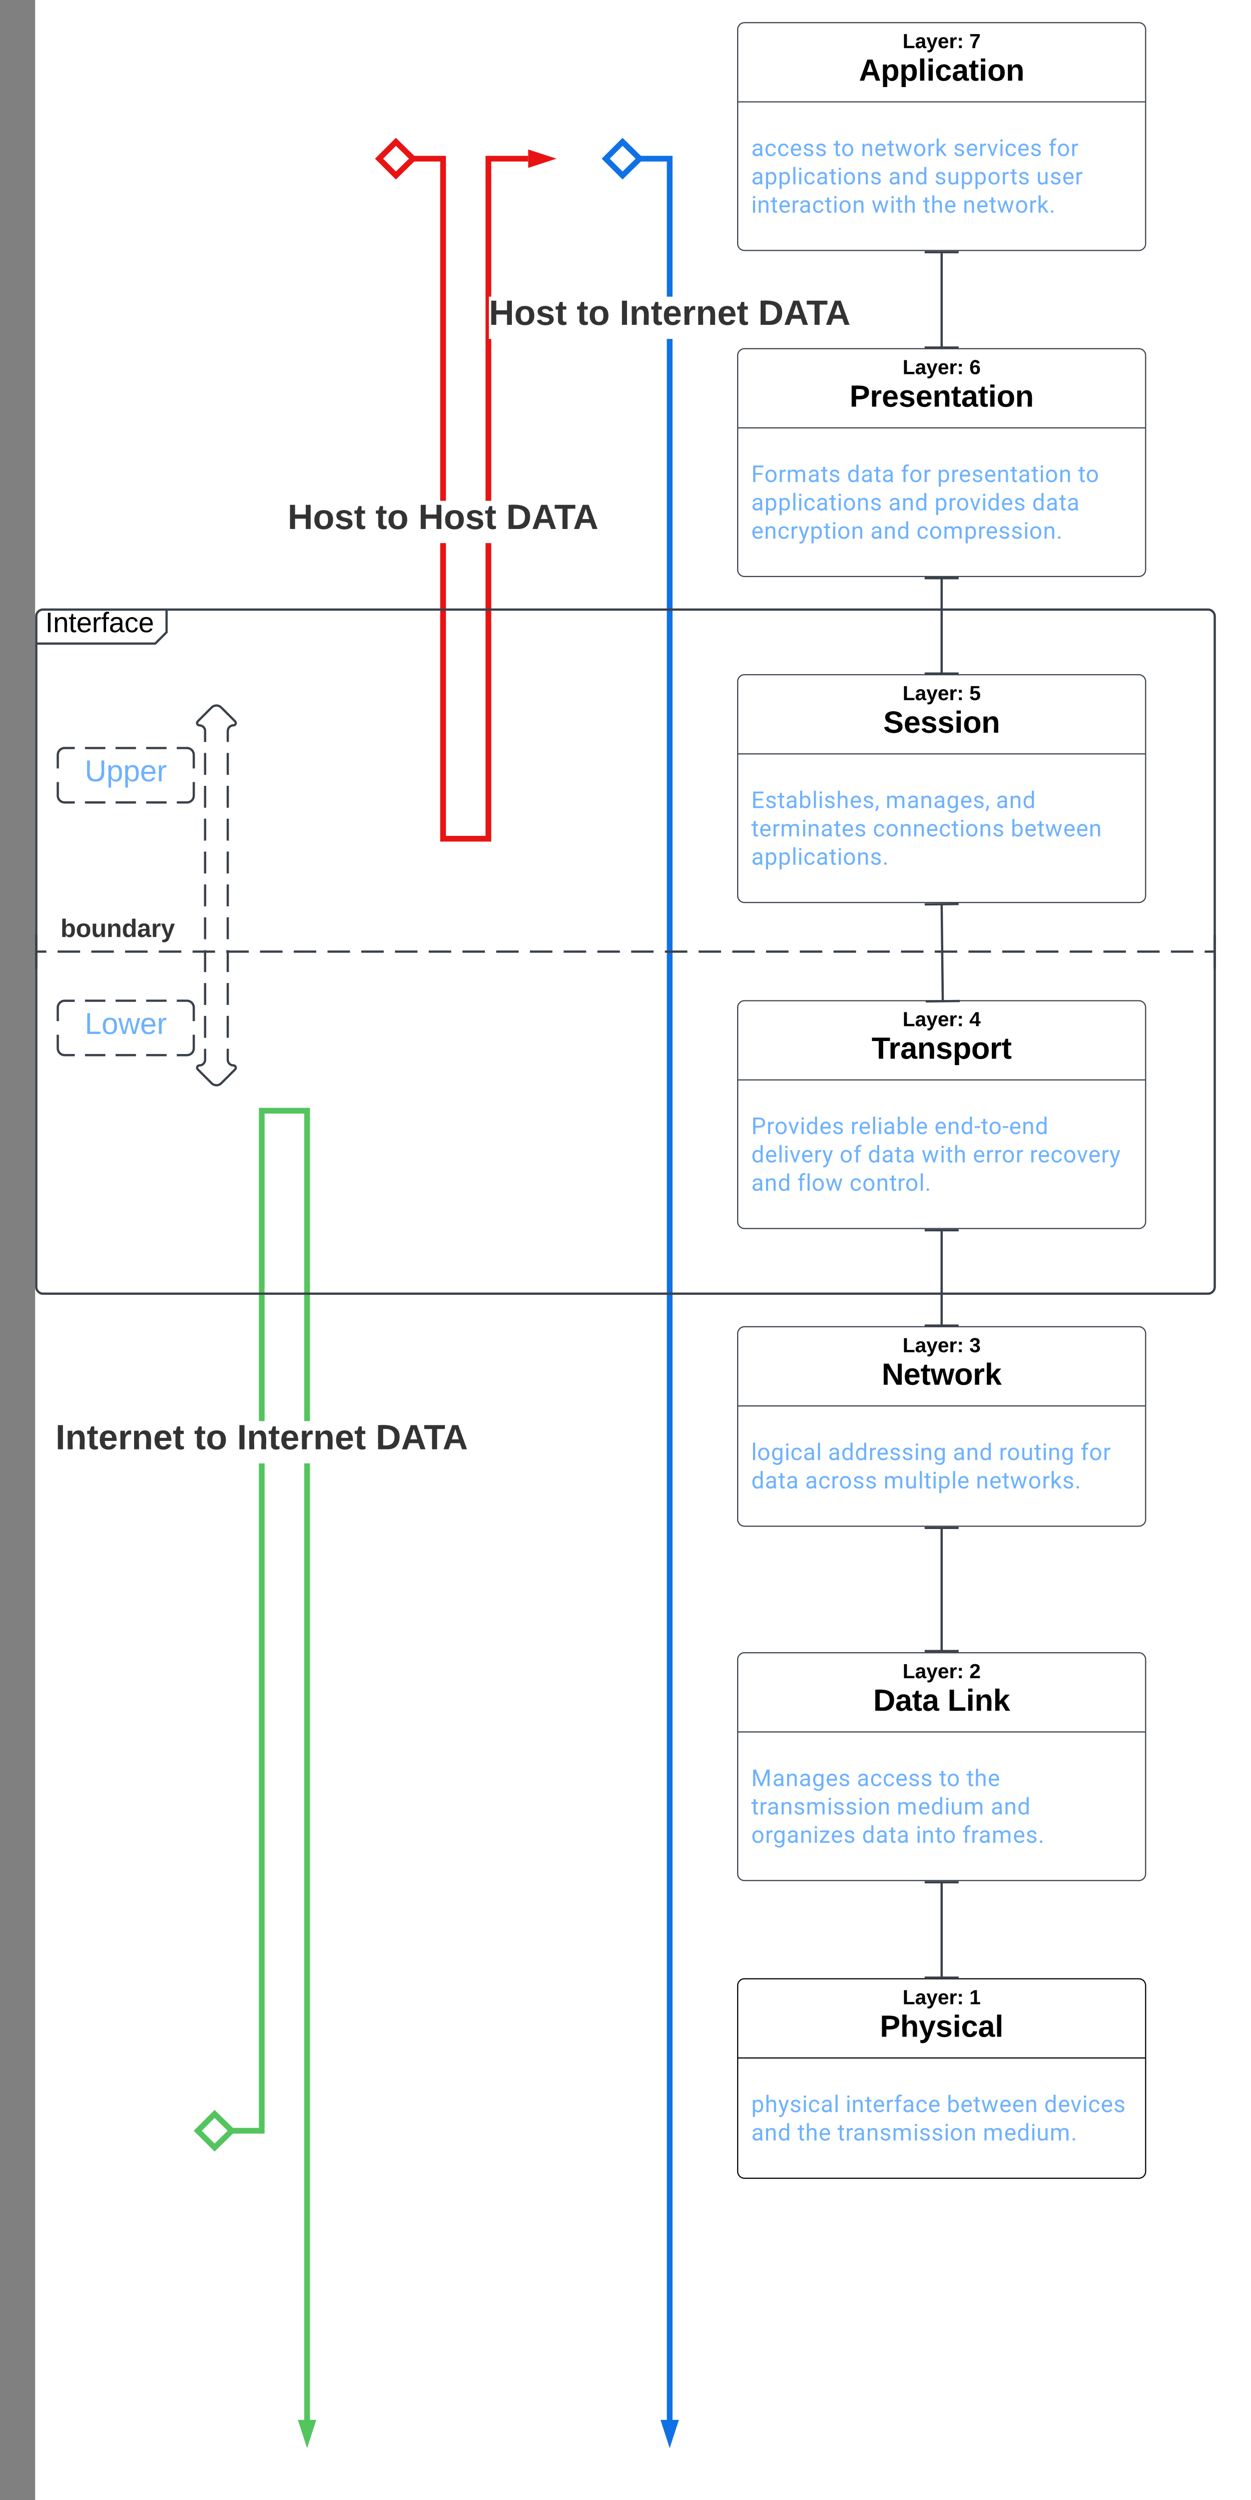 <svg xmlns="http://www.w3.org/2000/svg" xmlns:xlink="http://www.w3.org/1999/xlink" xmlns:lucid="lucid" width="1104" height="2206"><rect width="100%" height="100%" fill="#808080" stroke="none"/><g transform="translate(31 -260)" lucid:page-tab-id="0_0"><path d="M0 0h1760v2656H0z" fill="#fff"/><path d="M620 286a6 6 0 0 1 6-6h348a6 6 0 0 1 6 6v189a6 6 0 0 1-6 6H626a6 6 0 0 1-6-6z" stroke="#3a414a" fill="#fff"/><path d="M620 349.87h360" stroke="#3a414a" fill="none"/><use xlink:href="#a" transform="matrix(1,0,0,1,628,288) translate(137.55 14.467)"/><use xlink:href="#b" transform="matrix(1,0,0,1,628,288) translate(196.45 14.467)"/><use xlink:href="#c" transform="matrix(1,0,0,1,628,288) translate(99.027 43.178)"/><use xlink:href="#d" transform="matrix(1,0,0,1,632,357.867) translate(0 39.792)"/><use xlink:href="#e" transform="matrix(1,0,0,1,632,357.867) translate(72.521 39.792)"/><use xlink:href="#f" transform="matrix(1,0,0,1,632,357.867) translate(96.729 39.792)"/><use xlink:href="#g" transform="matrix(1,0,0,1,632,357.867) translate(178.281 39.792)"/><use xlink:href="#h" transform="matrix(1,0,0,1,632,357.867) translate(262.25 39.792)"/><use xlink:href="#i" transform="matrix(1,0,0,1,632,357.867) translate(0 64.792)"/><use xlink:href="#j" transform="matrix(1,0,0,1,632,357.867) translate(121.031 64.792)"/><use xlink:href="#k" transform="matrix(1,0,0,1,632,357.867) translate(161.719 64.792)"/><use xlink:href="#l" transform="matrix(1,0,0,1,632,357.867) translate(251.573 64.792)"/><use xlink:href="#m" transform="matrix(1,0,0,1,632,357.867) translate(0 89.792)"/><use xlink:href="#n" transform="matrix(1,0,0,1,632,357.867) translate(106.156 89.792)"/><use xlink:href="#o" transform="matrix(1,0,0,1,632,357.867) translate(151.365 89.792)"/><use xlink:href="#p" transform="matrix(1,0,0,1,632,357.867) translate(186.667 89.792)"/><path d="M620 573.65a6 6 0 0 1 6-6h348a6 6 0 0 1 6 6v189a6 6 0 0 1-6 6H626a6 6 0 0 1-6-6z" stroke="#3a414a" fill="#fff"/><path d="M620 637.52h360" stroke="#3a414a" fill="none"/><use xlink:href="#a" transform="matrix(1,0,0,1,628,575.651) translate(137.55 14.467)"/><use xlink:href="#q" transform="matrix(1,0,0,1,628,575.651) translate(196.45 14.467)"/><use xlink:href="#r" transform="matrix(1,0,0,1,628,575.651) translate(90.773 43.178)"/><use xlink:href="#s" transform="matrix(1,0,0,1,632,645.518) translate(0 39.792)"/><use xlink:href="#t" transform="matrix(1,0,0,1,632,645.518) translate(84.51 39.792)"/><use xlink:href="#u" transform="matrix(1,0,0,1,632,645.518) translate(132 39.792)"/><use xlink:href="#v" transform="matrix(1,0,0,1,632,645.518) translate(164.073 39.792)"/><use xlink:href="#w" transform="matrix(1,0,0,1,632,645.518) translate(288.375 39.792)"/><use xlink:href="#i" transform="matrix(1,0,0,1,632,645.518) translate(0 64.792)"/><use xlink:href="#j" transform="matrix(1,0,0,1,632,645.518) translate(121.031 64.792)"/><use xlink:href="#x" transform="matrix(1,0,0,1,632,645.518) translate(161.719 64.792)"/><use xlink:href="#y" transform="matrix(1,0,0,1,632,645.518) translate(247.833 64.792)"/><use xlink:href="#z" transform="matrix(1,0,0,1,632,645.518) translate(0 89.792)"/><use xlink:href="#j" transform="matrix(1,0,0,1,632,645.518) translate(105.073 89.792)"/><use xlink:href="#A" transform="matrix(1,0,0,1,632,645.518) translate(145.76 89.792)"/><path d="M620 861.3a6 6 0 0 1 6-6h348a6 6 0 0 1 6 6v189a6 6 0 0 1-6 6H626a6 6 0 0 1-6-6z" stroke="#3a414a" fill="#fff"/><path d="M620 925.17h360" stroke="#3a414a" fill="none"/><use xlink:href="#a" transform="matrix(1,0,0,1,628,863.302) translate(137.55 14.467)"/><use xlink:href="#B" transform="matrix(1,0,0,1,628,863.302) translate(196.45 14.467)"/><use xlink:href="#C" transform="matrix(1,0,0,1,628,863.302) translate(120.538 43.178)"/><use xlink:href="#D" transform="matrix(1,0,0,1,632,933.168) translate(0 39.792)"/><use xlink:href="#E" transform="matrix(1,0,0,1,632,933.168) translate(118.542 39.792)"/><use xlink:href="#F" transform="matrix(1,0,0,1,632,933.168) translate(215.958 39.792)"/><use xlink:href="#G" transform="matrix(1,0,0,1,632,933.168) translate(0 64.792)"/><use xlink:href="#H" transform="matrix(1,0,0,1,632,933.168) translate(107.292 64.792)"/><use xlink:href="#I" transform="matrix(1,0,0,1,632,933.168) translate(229 64.792)"/><use xlink:href="#J" transform="matrix(1,0,0,1,632,933.168) translate(0 89.792)"/><path d="M620 1148.95a6 6 0 0 1 6-6h348a6 6 0 0 1 6 6v189a6 6 0 0 1-6 6H626a6 6 0 0 1-6-6z" stroke="#3a414a" fill="#fff"/><path d="M620 1212.82h360" stroke="#3a414a" fill="none"/><use xlink:href="#a" transform="matrix(1,0,0,1,628,1150.953) translate(137.55 14.467)"/><use xlink:href="#K" transform="matrix(1,0,0,1,628,1150.953) translate(196.45 14.467)"/><use xlink:href="#L" transform="matrix(1,0,0,1,628,1150.953) translate(110.193 43.178)"/><use xlink:href="#M" transform="matrix(1,0,0,1,632,1220.819) translate(0 39.792)"/><use xlink:href="#N" transform="matrix(1,0,0,1,632,1220.819) translate(87.604 39.792)"/><use xlink:href="#O" transform="matrix(1,0,0,1,632,1220.819) translate(161.615 39.792)"/><use xlink:href="#P" transform="matrix(1,0,0,1,632,1220.819) translate(0 64.792)"/><use xlink:href="#Q" transform="matrix(1,0,0,1,632,1220.819) translate(77.969 64.792)"/><use xlink:href="#t" transform="matrix(1,0,0,1,632,1220.819) translate(102.823 64.792)"/><use xlink:href="#n" transform="matrix(1,0,0,1,632,1220.819) translate(150.313 64.792)"/><use xlink:href="#R" transform="matrix(1,0,0,1,632,1220.819) translate(195.521 64.792)"/><use xlink:href="#S" transform="matrix(1,0,0,1,632,1220.819) translate(245.719 64.792)"/><use xlink:href="#j" transform="matrix(1,0,0,1,632,1220.819) translate(0 89.792)"/><use xlink:href="#T" transform="matrix(1,0,0,1,632,1220.819) translate(40.688 89.792)"/><use xlink:href="#U" transform="matrix(1,0,0,1,632,1220.819) translate(86.75 89.792)"/><path d="M620 1436.6a6 6 0 0 1 6-6h348a6 6 0 0 1 6 6v164a6 6 0 0 1-6 6H626a6 6 0 0 1-6-6z" stroke="#3a414a" fill="#fff"/><path d="M620 1500.47h360" stroke="#3a414a" fill="none"/><use xlink:href="#a" transform="matrix(1,0,0,1,628,1438.603) translate(137.55 14.467)"/><use xlink:href="#V" transform="matrix(1,0,0,1,628,1438.603) translate(196.45 14.467)"/><use xlink:href="#W" transform="matrix(1,0,0,1,628,1438.603) translate(119.081 43.178)"/><g><use xlink:href="#X" transform="matrix(1,0,0,1,632,1508.47) translate(0 39.792)"/><use xlink:href="#Y" transform="matrix(1,0,0,1,632,1508.47) translate(67.719 39.792)"/><use xlink:href="#j" transform="matrix(1,0,0,1,632,1508.47) translate(177.906 39.792)"/><use xlink:href="#Z" transform="matrix(1,0,0,1,632,1508.47) translate(218.594 39.792)"/><use xlink:href="#h" transform="matrix(1,0,0,1,632,1508.47) translate(290.698 39.792)"/><use xlink:href="#t" transform="matrix(1,0,0,1,632,1508.47) translate(0 64.792)"/><use xlink:href="#aa" transform="matrix(1,0,0,1,632,1508.47) translate(47.49 64.792)"/><use xlink:href="#ab" transform="matrix(1,0,0,1,632,1508.47) translate(116.719 64.792)"/><use xlink:href="#ac" transform="matrix(1,0,0,1,632,1508.47) translate(198.229 64.792)"/></g><path d="M620 1724.25a6 6 0 0 1 6-6h348a6 6 0 0 1 6 6v189a6 6 0 0 1-6 6H626a6 6 0 0 1-6-6z" stroke="#3a414a" fill="#fff"/><path d="M620 1788.12h360" stroke="#3a414a" fill="none"/><g><use xlink:href="#a" transform="matrix(1,0,0,1,628,1726.254) translate(137.55 14.467)"/><use xlink:href="#ad" transform="matrix(1,0,0,1,628,1726.254) translate(196.45 14.467)"/><use xlink:href="#ae" transform="matrix(1,0,0,1,628,1726.254) translate(111.649 43.178)"/><use xlink:href="#af" transform="matrix(1,0,0,1,628,1726.254) translate(177.228 43.178)"/></g><g><use xlink:href="#ag" transform="matrix(1,0,0,1,632,1796.121) translate(0 39.792)"/><use xlink:href="#ah" transform="matrix(1,0,0,1,632,1796.121) translate(93.156 39.792)"/><use xlink:href="#e" transform="matrix(1,0,0,1,632,1796.121) translate(165.677 39.792)"/><use xlink:href="#ai" transform="matrix(1,0,0,1,632,1796.121) translate(189.885 39.792)"/><use xlink:href="#aj" transform="matrix(1,0,0,1,632,1796.121) translate(0 64.792)"/><use xlink:href="#ak" transform="matrix(1,0,0,1,632,1796.121) translate(128.417 64.792)"/><use xlink:href="#F" transform="matrix(1,0,0,1,632,1796.121) translate(211.365 64.792)"/><use xlink:href="#al" transform="matrix(1,0,0,1,632,1796.121) translate(0 89.792)"/><use xlink:href="#t" transform="matrix(1,0,0,1,632,1796.121) translate(97.698 89.792)"/><use xlink:href="#am" transform="matrix(1,0,0,1,632,1796.121) translate(145.188 89.792)"/><use xlink:href="#an" transform="matrix(1,0,0,1,632,1796.121) translate(186.344 89.792)"/></g><path d="M620 2011.9a6 6 0 0 1 6-6h348a6 6 0 0 1 6 6v164a6 6 0 0 1-6 6H626a6 6 0 0 1-6-6z" stroke="#000" fill="#fff"/><path d="M620 2075.77h360" stroke="#000" fill="none"/><g><use xlink:href="#a" transform="matrix(1,0,0,1,628,2013.905) translate(137.55 14.467)"/><use xlink:href="#ao" transform="matrix(1,0,0,1,628,2013.905) translate(196.45 14.467)"/><use xlink:href="#ap" transform="matrix(1,0,0,1,628,2013.905) translate(117.513 43.178)"/></g><g><use xlink:href="#aq" transform="matrix(1,0,0,1,632,2083.772) translate(0 39.792)"/><use xlink:href="#ar" transform="matrix(1,0,0,1,632,2083.772) translate(83.219 39.792)"/><use xlink:href="#as" transform="matrix(1,0,0,1,632,2083.772) translate(172.573 39.792)"/><use xlink:href="#at" transform="matrix(1,0,0,1,632,2083.772) translate(258.5 39.792)"/><use xlink:href="#j" transform="matrix(1,0,0,1,632,2083.772) translate(0 64.792)"/><use xlink:href="#o" transform="matrix(1,0,0,1,632,2083.772) translate(40.688 64.792)"/><use xlink:href="#aj" transform="matrix(1,0,0,1,632,2083.772) translate(75.99 64.792)"/><use xlink:href="#au" transform="matrix(1,0,0,1,632,2083.772) translate(204.406 64.792)"/></g><path d="M800 1919.75v86.15M815 1920.75h-30M785 2004.9h30M800 1717.75V1607.1M785 1716.75h30M815 1608.1h-30M800 1344.45v86.15M815 1345.45h-30M785 1429.6h30M800 1056.8l1 87.57M815 1057.63l-30 .34M786 1143.55l30-.35M800 769.15v86.15M815 770.15h-30M785 854.3h30M800 481.5v86.15M815 482.5h-30M785 566.65h30" stroke="#3a414a" stroke-width="2" fill="none"/><path d="M242.5 2395.14h-5v-843.96h5zm-40-252.64h-30.63v-5h25.63v-586.33h5zm40-628.66h-5V1242.5h-35v271.34h-5V1237.5h45z" stroke="#54c45e" stroke-width=".05" fill="#54c45e"/><path d="M173.54 2140l-15.16 14.85-14.84-14.85 14.84-14.85z" fill="#fff"/><path d="M177.1 2140l-18.73 18.37L140 2140l18.37-18.37zm-30.03 0l11.33 11.33 11.56-11.33-11.56-11.33z" stroke="#54c45e" stroke-width=".05" fill="#54c45e"/><path d="M240 2411.9l-4.63-14.26h9.26z" fill="#54c45e"/><path d="M240 2420l-8.08-24.86h16.16zm-1.2-19.86l1.2 3.68 1.2-3.68z" stroke="#54c45e" stroke-width=".05" fill="#54c45e"/><g><use xlink:href="#av" transform="matrix(1,0,0,1,18,1513.841) translate(0 24.889)"/><use xlink:href="#aw" transform="matrix(1,0,0,1,18,1513.841) translate(122.37 24.889)"/><use xlink:href="#ax" transform="matrix(1,0,0,1,18,1513.841) translate(160.222 24.889)"/><use xlink:href="#ay" transform="matrix(1,0,0,1,18,1513.841) translate(282.593 24.889)"/></g><path d="M402.5 1002.5h-45V739.2h5v258.3h35V739.2h5zm-40-300.64h-5V402.5h-25.63v-5h30.63zm72.64-299.36H402.5v119.23h-2.07v37.33h2.07v142.8h-5V397.5h37.64z" stroke="#e81313" stroke-width=".05" fill="#e81313"/><path d="M333.54 400l-15.16 14.85L303.55 400l14.84-14.85z" fill="#fff"/><path d="M337.1 400l-18.73 18.37L300 400l18.37-18.37zm-30.03 0l11.33 11.33L329.96 400l-11.56-11.33z" stroke="#e81313" stroke-width=".05" fill="#e81313"/><path d="M451.9 400l-14.26 4.63v-9.26z" fill="#e81313"/><path d="M460 400l-24.86 8.08v-16.16zm-19.86 1.2l3.68-1.2-3.68-1.2z" stroke="#e81313" stroke-width=".05" fill="#e81313"/><g><use xlink:href="#az" transform="matrix(1,0,0,1,222.852,701.862) translate(0 24.889)"/><use xlink:href="#aA" transform="matrix(1,0,0,1,222.852,701.862) translate(77.519 24.889)"/><use xlink:href="#aB" transform="matrix(1,0,0,1,222.852,701.862) translate(115.37 24.889)"/><use xlink:href="#aC" transform="matrix(1,0,0,1,222.852,701.862) translate(192.889 24.889)"/></g><path d="M562.5 2395.14h-5V559.06h5zm0-1873.4h-5V402.5h-25.63v-5h30.63z" stroke="#1071e5" stroke-width=".05" fill="#1071e5"/><path d="M533.54 400l-15.15 14.85L503.52 400l14.84-14.85z" fill="#fff"/><path d="M537.1 400l-18.73 18.37L500 400l18.37-18.37zm-30.03 0l11.33 11.33L529.96 400l-11.56-11.33z" stroke="#1071e5" stroke-width=".05" fill="#1071e5"/><path d="M560 2411.9l-4.63-14.26h9.26z" fill="#1071e5"/><path d="M560 2420l-8.08-24.86h16.16zm-1.2-19.86l1.2 3.68 1.2-3.68z" stroke="#1071e5" stroke-width=".05" fill="#1071e5"/><g><use xlink:href="#az" transform="matrix(1,0,0,1,400.426,521.729) translate(0 24.889)"/><use xlink:href="#aA" transform="matrix(1,0,0,1,400.426,521.729) translate(77.519 24.889)"/><use xlink:href="#aD" transform="matrix(1,0,0,1,400.426,521.729) translate(115.37 24.889)"/><use xlink:href="#aC" transform="matrix(1,0,0,1,400.426,521.729) translate(237.741 24.889)"/></g><g class="lucid-layer" lucid:layer-id="71sC2lqT9PbQ" display="block"><path d="M155.76 884.24a6 6 0 0 1 8.48 0l12.22 12.22A2.07 2.07 0 0 1 175 900a5 5 0 0 0-5 5v290a5 5 0 0 0 5 5 2.07 2.07 0 0 1 1.46 3.54l-12.22 12.22a6 6 0 0 1-8.48 0l-12.22-12.22A2.07 2.07 0 0 1 145 1200a5 5 0 0 0 5-5V905a5 5 0 0 0-5-5 2.07 2.07 0 0 1-1.46-3.54z" fill="#fff"/><path d="M170 924.33v19.34m0 9.66v19.34m0 9.66v19.34m0 9.66v19.34m0 9.66v19.34m0 9.66v19.34m0 9.66v19.34m0 9.66v19.34m0 9.66v19.34m0 9.66v9.67l.06.78.18.76.3.73.4.67.52.6.6.5.67.42.72.3.77.18.78.06.48.06.46.17.4.27.33.35.24.43.15.47.02.48-.1.48-.2.45-.3.4-12.23 12.2-.7.62-.82.5-.87.35-.9.22-.95.08-.94-.08-.9-.22-.88-.36-.8-.5-.72-.6-12.22-12.22-.3-.4-.2-.43-.1-.47v-.48l.15-.47.23-.43.32-.35.4-.27.47-.17.48-.06.78-.06.77-.18.72-.3.67-.4.6-.52.5-.6.4-.67.32-.72.18-.77.06-.78v-9.67m0-9.66v-19.34m0-9.66v-19.34m0-9.66v-19.34m0-9.66v-19.34m0-9.66v-19.34m0-9.66v-19.34m0-9.66v-19.34m0-9.66v-19.34m0-9.66v-19.34m0-9.66V905l-.06-.78-.18-.76-.3-.73-.4-.67-.52-.6-.6-.5-.67-.4-.72-.3-.77-.2-.78-.06-.48-.06-.46-.17-.4-.27-.33-.35-.24-.43-.15-.47-.02-.48.1-.48.2-.45.3-.38 12.23-12.23.7-.6.82-.5.87-.36.9-.22.95-.07.94.06.9.22.88.36.8.5.72.6 12.22 12.22.3.4.2.43.1.47v.48l-.15.47-.23.43-.32.35-.4.27-.47.17-.48.06-.78.06-.77.2-.72.3-.67.4-.6.5-.5.6-.4.67-.32.73-.18.76-.06.78v9.67" stroke="#3a414a" stroke-width="2" fill="none"/><path d="M20 926a6 6 0 0 1 6-6h108a6 6 0 0 1 6 6v36a6 6 0 0 1-6 6H26a6 6 0 0 1-6-6z" fill="#fff"/><path d="M44 920h18m9 0h18m9 0h18m9 0h9l.94.07.9.22.88.35.8.5.72.6.6.72.5.8.37.88.23.9.07.95v12m0 12v12l-.07.94-.22.9-.35.88-.5.8-.6.72-.72.6-.8.5-.88.37-.9.23-.95.07h-9m-9 0H98m-9 0H71m-9 0H44m-9 0h-9l-.94-.07-.9-.22-.88-.35-.8-.5-.72-.6-.6-.72-.5-.8-.37-.88-.23-.9L20 962v-12m0-12v-12l.07-.94.22-.9.35-.88.5-.8.6-.72.72-.6.8-.5.88-.37.9-.23.95-.07h9" stroke="#3a414a" stroke-width="2" fill="none"/><use xlink:href="#aE" transform="matrix(1,0,0,1,28,928) translate(15.778 21.333)"/><path d="M20 1148.95a6 6 0 0 1 6-6h108a6 6 0 0 1 6 6v36a6 6 0 0 1-6 6H26a6 6 0 0 1-6-6z" fill="#fff"/><path d="M44 1142.95h18m9 0h18m9 0h18m9 0h9l.94.08.9.22.88.36.8.5.72.6.6.73.5.8.37.87.23.9.07.95v12m0 12v12l-.07.94-.22.9-.35.88-.5.8-.6.7-.72.63-.8.5-.88.36-.9.22-.95.07h-9m-9 0H98m-9 0H71m-9 0H44m-9 0h-9l-.94-.07-.9-.22-.88-.36-.8-.5-.72-.6-.6-.72-.5-.8-.37-.87-.23-.9-.07-.95v-12m0-12v-12l.07-.94.22-.9.35-.87.5-.8.6-.72.72-.6.8-.5.88-.35.9-.22.95-.08h9" stroke="#3a414a" stroke-width="2" fill="none"/><g><use xlink:href="#aF" transform="matrix(1,0,0,1,28,1150.953) translate(15.778 21.333)"/></g></g><g class="lucid-layer" lucid:layer-id="JFsCn2GHJXVf" display="block"><path d="M1 803.83a6 6 0 0 1 6-6h103a6 6 0 0 1 6 6v8a14.48 14.48 0 0 1-4.24 10.25l-1.52 1.5a14.48 14.48 0 0 1-10.24 4.25H7a6 6 0 0 1-6-6z" fill="#fff"/><path d="M116 797.83v20l-10 10H1" stroke="#3a414a" stroke-width="2" fill="none"/><path d="M1 803.83a6 6 0 0 1 6-6h1028a6 6 0 0 1 6 6v591.6a6 6 0 0 1-6 6H7a6 6 0 0 1-6-6z" stroke="#3a414a" stroke-width="2" fill="none"/><use xlink:href="#aG" transform="matrix(1,0,0,1,9,797.833) translate(0 19.933)"/><path d="M1042 1099.63h-9.92m-9.93 0h-19.85m-9.92 0h-19.85m-9.92 0h-19.84m-9.92 0H913m-9.93 0h-19.85m-9.93 0h-19.85m-9.93 0h-19.84m-9.93 0H793.9m-9.92 0h-19.85m-9.92 0h-19.84m-9.92 0H704.6m-9.93 0h-19.85m-9.93 0h-19.85m-9.93 0h-19.84m-9.93 0H585.5m-9.92 0h-19.85m-9.92 0h-19.84m-9.92 0H496.2m-9.93 0h-19.85m-9.93 0h-19.85m-9.93 0h-19.84m-9.93 0H377.1m-9.92 0h-19.85m-9.92 0h-19.84m-9.92 0H287.8m-9.93 0h-19.85m-9.92 0h-19.85m-9.93 0h-19.84m-9.93 0H168.7m-9.92 0h-19.85m-9.92 0h-19.84m-9.92 0H79.4m-9.93 0H49.62m-9.92 0H19.84m-9.93 0H0M1041 1114.63v-30M1 1084.63v30" stroke="#3a414a" stroke-width="2" fill="none"/><use xlink:href="#aH" transform="matrix(1,0,0,1,22.397,1068.96) translate(0.005 17.778)"/></g><defs><path d="M24 0v-248h52v208h133V0H24" id="aI"/><path d="M133-34C117-15 103 5 69 4 32 3 11-16 11-54c-1-60 55-63 116-61 1-26-3-47-28-47-18 1-26 9-28 27l-52-2c7-38 36-58 82-57s74 22 75 68l1 82c-1 14 12 18 25 15v27c-30 8-71 5-69-32zm-48 3c29 0 43-24 42-57-32 0-66-3-65 30 0 17 8 27 23 27" id="aJ"/><path d="M123 10C108 53 80 86 19 72V37c35 8 53-11 59-39L3-190h52l48 148c12-52 28-100 44-148h51" id="aK"/><path d="M185-48c-13 30-37 53-82 52C43 2 14-33 14-96s30-98 90-98c62 0 83 45 84 108H66c0 31 8 55 39 56 18 0 30-7 34-22zm-45-69c5-46-57-63-70-21-2 6-4 13-4 21h74" id="aL"/><path d="M135-150c-39-12-60 13-60 57V0H25l-1-190h47c2 13-1 29 3 40 6-28 27-53 61-41v41" id="aM"/><path d="M35-132v-50h50v50H35zM35 0v-49h50V0H35" id="aN"/><g id="a"><use transform="matrix(0.05,0,0,0.05,0,0)" xlink:href="#aI"/><use transform="matrix(0.05,0,0,0.05,10.95,0)" xlink:href="#aJ"/><use transform="matrix(0.05,0,0,0.05,20.95,0)" xlink:href="#aK"/><use transform="matrix(0.05,0,0,0.05,30.95,0)" xlink:href="#aL"/><use transform="matrix(0.05,0,0,0.05,40.95,0)" xlink:href="#aM"/><use transform="matrix(0.05,0,0,0.05,47.95,0)" xlink:href="#aN"/></g><path d="M52 0c1-96 47-148 87-207H15v-41h169v40c-36 62-79 113-81 208H52" id="aO"/><use transform="matrix(0.05,0,0,0.05,0,0)" xlink:href="#aO" id="b"/><path d="M199 0l-22-63H83L61 0H9l90-248h61L250 0h-51zm-33-102l-36-108c-10 38-24 72-36 108h72" id="aP"/><path d="M135-194c53 0 70 44 70 98 0 56-19 98-73 100-31 1-45-17-59-34 3 33 2 69 2 105H25l-1-265h48c2 10 0 23 3 31 11-24 29-35 60-35zM114-30c33 0 39-31 40-66 0-38-9-64-40-64-56 0-55 130 0 130" id="aQ"/><path d="M25 0v-261h50V0H25" id="aR"/><path d="M25-224v-37h50v37H25zM25 0v-190h50V0H25" id="aS"/><path d="M190-63c-7 42-38 67-86 67-59 0-84-38-90-98-12-110 154-137 174-36l-49 2c-2-19-15-32-35-32-30 0-35 28-38 64-6 74 65 87 74 30" id="aT"/><path d="M115-3C79 11 28 4 28-45v-112H4v-33h27l15-45h31v45h36v33H77v99c-1 23 16 31 38 25v30" id="aU"/><path d="M110-194c64 0 96 36 96 99 0 64-35 99-97 99-61 0-95-36-95-99 0-62 34-99 96-99zm-1 164c35 0 45-28 45-65 0-40-10-65-43-65-34 0-45 26-45 65 0 36 10 65 43 65" id="aV"/><path d="M135-194c87-1 58 113 63 194h-50c-7-57 23-157-34-157-59 0-34 97-39 157H25l-1-190h47c2 12-1 28 3 38 12-26 28-41 61-42" id="aW"/><g id="c"><use transform="matrix(0.075,0,0,0.075,0,0)" xlink:href="#aP"/><use transform="matrix(0.075,0,0,0.075,19.345,0)" xlink:href="#aQ"/><use transform="matrix(0.075,0,0,0.075,35.702,0)" xlink:href="#aQ"/><use transform="matrix(0.075,0,0,0.075,52.06,0)" xlink:href="#aR"/><use transform="matrix(0.075,0,0,0.075,59.529,0)" xlink:href="#aS"/><use transform="matrix(0.075,0,0,0.075,66.998,0)" xlink:href="#aT"/><use transform="matrix(0.075,0,0,0.075,81.936,0)" xlink:href="#aJ"/><use transform="matrix(0.075,0,0,0.075,96.875,0)" xlink:href="#aU"/><use transform="matrix(0.075,0,0,0.075,105.763,0)" xlink:href="#aS"/><use transform="matrix(0.075,0,0,0.075,113.232,0)" xlink:href="#aV"/><use transform="matrix(0.075,0,0,0.075,129.59,0)" xlink:href="#aW"/></g><path fill="#6db1ff" d="M561-1102c238-4 403 126 403 351v498c0 99 13 178 38 237V0H808c-11-21-19-59-26-114C696-25 593 20 474 20c-199 0-368-130-365-320 4-251 214-359 490-356h180v-85c-1-135-86-212-229-212-115 0-232 67-233 171H131c20-205 206-316 430-320zM294-326c0 117 90 185 207 185 122 0 239-75 278-162v-222H634c-227 0-340 66-340 199" id="aX"/><path fill="#6db1ff" d="M277-555c0 244 77 420 297 424 127 2 249-93 255-210h175C980-127 805 20 574 20 258 20 81-222 92-562c11-319 164-533 481-540 237-5 426 165 431 392H829c-7-133-115-242-256-240-209 4-296 166-296 395" id="aY"/><path fill="#6db1ff" d="M599-131c141 0 220-65 285-146l113 88C906-50 770 20 589 20 281 21 93-214 93-545c0-223 93-397 233-485 74-48 154-72 240-72 300 2 449 218 445 537v77H278c0 197 129 357 321 357zm227-509c-3-180-88-310-260-310-170 0-264 140-282 310h542" id="aZ"/><path fill="#6db1ff" d="M538-131c121 0 232-49 232-156 0-50-20-88-56-117-73-60-334-92-420-143-92-55-162-110-162-238 0-190 192-317 400-317 223 0 414 129 413 338H759c0-108-110-186-227-186-119 0-215 53-215 159 0 45 18 78 53 101 76 52 331 90 416 139 98 57 169 115 169 251C955-92 760 20 538 20c-176 0-314-68-386-174-38-55-57-115-57-179h185c6 129 116 202 258 202" id="ba"/><g id="d"><use transform="matrix(0.01,0,0,0.01,0,0)" xlink:href="#aX"/><use transform="matrix(0.01,0,0,0.01,11.604,0)" xlink:href="#aY"/><use transform="matrix(0.01,0,0,0.01,22.771,0)" xlink:href="#aY"/><use transform="matrix(0.01,0,0,0.01,33.938,0)" xlink:href="#aZ"/><use transform="matrix(0.01,0,0,0.01,45.24,0)" xlink:href="#ba"/><use transform="matrix(0.01,0,0,0.01,56.24,0)" xlink:href="#ba"/></g><path fill="#6db1ff" d="M456 20C285 20 205-92 206-268v-671H9v-143h197v-262h185v262h202v143H391v671c-9 125 92 149 207 118V0c-49 13-96 20-142 20" id="bb"/><path fill="#6db1ff" d="M584 20C278 26 81-227 91-551c10-320 175-545 491-551 308-5 503 247 494 573-9 322-175 543-492 549zm-2-970c-208 0-305 185-305 421 0 216 106 398 307 398 211 0 307-186 307-420 0-214-109-399-309-399" id="bc"/><g id="e"><use transform="matrix(0.01,0,0,0.01,0,0)" xlink:href="#bb"/><use transform="matrix(0.01,0,0,0.01,6.76,0)" xlink:href="#bc"/></g><path fill="#6db1ff" d="M589-945c-131 0-219 81-264 174V0H140v-1082h175l6 136c83-104 191-156 324-156 229 0 346 129 346 387V0H806v-716c-2-153-65-229-217-229" id="bd"/><path fill="#6db1ff" d="M1098-255l208-827h185L1176 0h-150L763-820 507 0H357L43-1082h184l213 810 252-810h149" id="be"/><path fill="#6db1ff" d="M663-916c-163-27-288 18-338 148V0H140v-1082h180l3 125c61-97 147-145 258-145 36 0 63 5 82 14v172" id="bf"/><path fill="#6db1ff" d="M442-501L326-380V0H141v-1536h185v929c135-169 291-317 436-475h225L566-630 1036 0H819" id="bg"/><g id="f"><use transform="matrix(0.01,0,0,0.01,0,0)" xlink:href="#bd"/><use transform="matrix(0.01,0,0,0.01,11.771,0)" xlink:href="#aZ"/><use transform="matrix(0.01,0,0,0.01,23.073,0)" xlink:href="#bb"/><use transform="matrix(0.01,0,0,0.01,30.042,0)" xlink:href="#be"/><use transform="matrix(0.01,0,0,0.01,46.073,0)" xlink:href="#bc"/><use transform="matrix(0.01,0,0,0.01,58.24,0)" xlink:href="#bf"/><use transform="matrix(0.01,0,0,0.01,65.458,0)" xlink:href="#bg"/></g><path fill="#6db1ff" d="M497-251l268-831h189L566 0H425L33-1082h189" id="bh"/><path fill="#6db1ff" d="M341 0H156v-1082h185V0zm-91-1264c-68 0-108-42-109-105 0-62 41-107 109-107s110 44 110 107-42 105-110 105" id="bi"/><g id="g"><use transform="matrix(0.01,0,0,0.01,0,0)" xlink:href="#ba"/><use transform="matrix(0.01,0,0,0.01,11,0)" xlink:href="#aZ"/><use transform="matrix(0.01,0,0,0.01,22.302,0)" xlink:href="#bf"/><use transform="matrix(0.01,0,0,0.01,29.708,0)" xlink:href="#bh"/><use transform="matrix(0.01,0,0,0.01,40.042,0)" xlink:href="#bi"/><use transform="matrix(0.01,0,0,0.01,45.219,0)" xlink:href="#aY"/><use transform="matrix(0.01,0,0,0.01,56.385,0)" xlink:href="#aZ"/><use transform="matrix(0.01,0,0,0.01,67.688,0)" xlink:href="#ba"/></g><path fill="#6db1ff" d="M704-1390c-164-38-297 28-288 194v114h231v143H416V0H231v-939H60v-143h171v-111c-12-274 208-416 483-347" id="bj"/><g id="h"><use transform="matrix(0.01,0,0,0.01,0,0)" xlink:href="#bj"/><use transform="matrix(0.01,0,0,0.01,7.406,0)" xlink:href="#bc"/><use transform="matrix(0.01,0,0,0.01,19.573,0)" xlink:href="#bf"/></g><path fill="#6db1ff" d="M632-1102c291 0 422 251 422 573 0 297-141 548-419 549-131 0-235-42-310-125v521H140v-1498h169l9 120c75-93 180-140 314-140zm-53 971c207 0 290-180 290-419 0-218-92-395-292-395-112 0-196 50-252 149v517c55 99 140 148 254 148" id="bk"/><path fill="#6db1ff" d="M341 0H156v-1536h185V0" id="bl"/><g id="i"><use transform="matrix(0.01,0,0,0.01,0,0)" xlink:href="#aX"/><use transform="matrix(0.01,0,0,0.01,11.604,0)" xlink:href="#bk"/><use transform="matrix(0.01,0,0,0.01,23.573,0)" xlink:href="#bk"/><use transform="matrix(0.01,0,0,0.01,35.542,0)" xlink:href="#bl"/><use transform="matrix(0.01,0,0,0.01,40.719,0)" xlink:href="#bi"/><use transform="matrix(0.01,0,0,0.01,45.896,0)" xlink:href="#aY"/><use transform="matrix(0.01,0,0,0.01,57.063,0)" xlink:href="#aX"/><use transform="matrix(0.01,0,0,0.01,68.667,0)" xlink:href="#bb"/><use transform="matrix(0.01,0,0,0.01,75.635,0)" xlink:href="#bi"/><use transform="matrix(0.01,0,0,0.01,80.813,0)" xlink:href="#bc"/><use transform="matrix(0.01,0,0,0.01,92.979,0)" xlink:href="#bd"/><use transform="matrix(0.01,0,0,0.01,104.75,0)" xlink:href="#ba"/></g><path fill="#6db1ff" d="M520 20C244 20 95-247 95-550c0-298 151-550 427-552 127 0 227 43 301 130v-564h185V0H838l-9-116C755-25 652 20 520 20zm48-965c-210 0-288 177-288 416 0 218 87 392 286 392 117 0 203-53 257-158v-497c-55-102-140-153-255-153" id="bm"/><g id="j"><use transform="matrix(0.01,0,0,0.01,0,0)" xlink:href="#aX"/><use transform="matrix(0.01,0,0,0.01,11.604,0)" xlink:href="#bd"/><use transform="matrix(0.01,0,0,0.01,23.375,0)" xlink:href="#bm"/></g><path fill="#6db1ff" d="M491 20c-241-1-355-148-355-398v-704h185v699c0 164 67 246 200 246 141 0 235-53 282-158v-787h185V0H812l-4-107C736-22 630 20 491 20" id="bn"/><g id="k"><use transform="matrix(0.01,0,0,0.01,0,0)" xlink:href="#ba"/><use transform="matrix(0.01,0,0,0.01,11,0)" xlink:href="#bn"/><use transform="matrix(0.01,0,0,0.01,22.76,0)" xlink:href="#bk"/><use transform="matrix(0.01,0,0,0.01,34.729,0)" xlink:href="#bk"/><use transform="matrix(0.01,0,0,0.01,46.698,0)" xlink:href="#bc"/><use transform="matrix(0.01,0,0,0.01,58.865,0)" xlink:href="#bf"/><use transform="matrix(0.01,0,0,0.01,66.604,0)" xlink:href="#bb"/><use transform="matrix(0.01,0,0,0.01,73.573,0)" xlink:href="#ba"/></g><g id="l"><use transform="matrix(0.01,0,0,0.01,0,0)" xlink:href="#bn"/><use transform="matrix(0.01,0,0,0.01,11.76,0)" xlink:href="#ba"/><use transform="matrix(0.01,0,0,0.01,22.76,0)" xlink:href="#aZ"/><use transform="matrix(0.01,0,0,0.01,34.063,0)" xlink:href="#bf"/></g><g id="m"><use transform="matrix(0.01,0,0,0.01,0,0)" xlink:href="#bi"/><use transform="matrix(0.01,0,0,0.01,5.177,0)" xlink:href="#bd"/><use transform="matrix(0.01,0,0,0.01,16.948,0)" xlink:href="#bb"/><use transform="matrix(0.01,0,0,0.01,23.917,0)" xlink:href="#aZ"/><use transform="matrix(0.01,0,0,0.01,35.219,0)" xlink:href="#bf"/><use transform="matrix(0.01,0,0,0.01,42.021,0)" xlink:href="#aX"/><use transform="matrix(0.01,0,0,0.01,53.625,0)" xlink:href="#aY"/><use transform="matrix(0.01,0,0,0.01,64.792,0)" xlink:href="#bb"/><use transform="matrix(0.01,0,0,0.01,71.76,0)" xlink:href="#bi"/><use transform="matrix(0.01,0,0,0.01,76.938,0)" xlink:href="#bc"/><use transform="matrix(0.01,0,0,0.01,89.104,0)" xlink:href="#bd"/></g><path fill="#6db1ff" d="M589-945c-131 0-219 81-264 174V0H140v-1536h185v585c82-101 189-151 320-151 229 0 346 129 346 387V0H806v-716c-2-153-65-229-217-229" id="bo"/><g id="n"><use transform="matrix(0.01,0,0,0.01,0,0)" xlink:href="#be"/><use transform="matrix(0.01,0,0,0.01,16.031,0)" xlink:href="#bi"/><use transform="matrix(0.01,0,0,0.01,21.208,0)" xlink:href="#bb"/><use transform="matrix(0.01,0,0,0.01,28.177,0)" xlink:href="#bo"/></g><g id="o"><use transform="matrix(0.01,0,0,0.01,0,0)" xlink:href="#bb"/><use transform="matrix(0.01,0,0,0.01,6.969,0)" xlink:href="#bo"/><use transform="matrix(0.01,0,0,0.01,18.719,0)" xlink:href="#aZ"/></g><path fill="#6db1ff" d="M258 11c-71 0-114-43-114-108 0-67 42-112 114-112s116 45 116 112c-1 65-45 108-116 108" id="bp"/><g id="p"><use transform="matrix(0.01,0,0,0.01,0,0)" xlink:href="#bd"/><use transform="matrix(0.01,0,0,0.01,11.771,0)" xlink:href="#aZ"/><use transform="matrix(0.01,0,0,0.01,23.073,0)" xlink:href="#bb"/><use transform="matrix(0.01,0,0,0.01,30.042,0)" xlink:href="#be"/><use transform="matrix(0.01,0,0,0.01,46.073,0)" xlink:href="#bc"/><use transform="matrix(0.01,0,0,0.01,58.24,0)" xlink:href="#bf"/><use transform="matrix(0.01,0,0,0.01,65.458,0)" xlink:href="#bg"/><use transform="matrix(0.01,0,0,0.01,76.271,0)" xlink:href="#bp"/></g><path d="M115-159c48 0 72 30 72 78 0 54-30 85-83 85-64 0-91-50-91-122 0-98 58-163 141-120 15 8 21 24 27 44l-47 6c-5-31-48-31-61-4-7 14-11 33-11 60 9-17 28-27 53-27zM102-35c24 0 36-20 36-45s-11-43-37-43c-23 0-36 14-36 38 0 27 11 50 37 50" id="bq"/><use transform="matrix(0.05,0,0,0.05,0,0)" xlink:href="#bq" id="q"/><path d="M24-248c93 1 206-16 204 79-1 75-69 88-152 82V0H24v-248zm52 121c47 0 100 7 100-41 0-47-54-39-100-39v80" id="br"/><path d="M137-138c1-29-70-34-71-4 15 46 118 7 119 86 1 83-164 76-172 9l43-7c4 19 20 25 44 25 33 8 57-30 24-41C81-84 22-81 20-136c-2-80 154-74 161-7" id="bs"/><g id="r"><use transform="matrix(0.075,0,0,0.075,0,0)" xlink:href="#br"/><use transform="matrix(0.075,0,0,0.075,17.926,0)" xlink:href="#aM"/><use transform="matrix(0.075,0,0,0.075,28.383,0)" xlink:href="#aL"/><use transform="matrix(0.075,0,0,0.075,43.321,0)" xlink:href="#bs"/><use transform="matrix(0.075,0,0,0.075,58.259,0)" xlink:href="#aL"/><use transform="matrix(0.075,0,0,0.075,73.198,0)" xlink:href="#aW"/><use transform="matrix(0.075,0,0,0.075,89.555,0)" xlink:href="#aU"/><use transform="matrix(0.075,0,0,0.075,98.443,0)" xlink:href="#aJ"/><use transform="matrix(0.075,0,0,0.075,113.381,0)" xlink:href="#aU"/><use transform="matrix(0.075,0,0,0.075,122.27,0)" xlink:href="#aS"/><use transform="matrix(0.075,0,0,0.075,129.739,0)" xlink:href="#aV"/><use transform="matrix(0.075,0,0,0.075,146.096,0)" xlink:href="#aW"/></g><path fill="#6db1ff" d="M972-643H361V0H169v-1456h902v158H361v498h611v157" id="bt"/><path fill="#6db1ff" d="M1240-945c-141 0-250 95-250 227V0H804v-709c0-157-77-236-231-236-121 0-204 52-249 155V0H139v-1082h175l5 120c79-93 186-140 321-140 151 0 254 58 309 174 69-98 181-174 345-174 237 0 362 126 362 377V0h-185v-714c-2-159-67-231-231-231" id="bu"/><g id="s"><use transform="matrix(0.01,0,0,0.01,0,0)" xlink:href="#bt"/><use transform="matrix(0.01,0,0,0.01,11.573,0)" xlink:href="#bc"/><use transform="matrix(0.01,0,0,0.01,23.74,0)" xlink:href="#bf"/><use transform="matrix(0.01,0,0,0.01,30.958,0)" xlink:href="#bu"/><use transform="matrix(0.01,0,0,0.01,49.656,0)" xlink:href="#aX"/><use transform="matrix(0.01,0,0,0.01,61.26,0)" xlink:href="#bb"/><use transform="matrix(0.01,0,0,0.01,68.229,0)" xlink:href="#ba"/></g><g id="t"><use transform="matrix(0.01,0,0,0.01,0,0)" xlink:href="#bm"/><use transform="matrix(0.01,0,0,0.01,12.031,0)" xlink:href="#aX"/><use transform="matrix(0.01,0,0,0.01,23.635,0)" xlink:href="#bb"/><use transform="matrix(0.01,0,0,0.01,30.604,0)" xlink:href="#aX"/></g><g id="u"><use transform="matrix(0.01,0,0,0.01,0,0)" xlink:href="#bj"/><use transform="matrix(0.01,0,0,0.01,7.406,0)" xlink:href="#bc"/><use transform="matrix(0.01,0,0,0.01,19.573,0)" xlink:href="#bf"/></g><g id="v"><use transform="matrix(0.01,0,0,0.01,0,0)" xlink:href="#bk"/><use transform="matrix(0.01,0,0,0.01,11.969,0)" xlink:href="#bf"/><use transform="matrix(0.01,0,0,0.01,18.99,0)" xlink:href="#aZ"/><use transform="matrix(0.01,0,0,0.01,30.292,0)" xlink:href="#ba"/><use transform="matrix(0.01,0,0,0.01,41.292,0)" xlink:href="#aZ"/><use transform="matrix(0.01,0,0,0.01,52.594,0)" xlink:href="#bd"/><use transform="matrix(0.01,0,0,0.01,64.365,0)" xlink:href="#bb"/><use transform="matrix(0.01,0,0,0.01,71.333,0)" xlink:href="#aX"/><use transform="matrix(0.01,0,0,0.01,82.938,0)" xlink:href="#bb"/><use transform="matrix(0.01,0,0,0.01,89.906,0)" xlink:href="#bi"/><use transform="matrix(0.01,0,0,0.01,95.083,0)" xlink:href="#bc"/><use transform="matrix(0.01,0,0,0.01,107.25,0)" xlink:href="#bd"/></g><g id="w"><use transform="matrix(0.01,0,0,0.01,0,0)" xlink:href="#bb"/><use transform="matrix(0.01,0,0,0.01,6.76,0)" xlink:href="#bc"/></g><g id="x"><use transform="matrix(0.01,0,0,0.01,0,0)" xlink:href="#bk"/><use transform="matrix(0.01,0,0,0.01,11.969,0)" xlink:href="#bf"/><use transform="matrix(0.01,0,0,0.01,18.979,0)" xlink:href="#bc"/><use transform="matrix(0.01,0,0,0.01,30.99,0)" xlink:href="#bh"/><use transform="matrix(0.01,0,0,0.01,41.323,0)" xlink:href="#bi"/><use transform="matrix(0.01,0,0,0.01,46.5,0)" xlink:href="#bm"/><use transform="matrix(0.01,0,0,0.01,58.531,0)" xlink:href="#aZ"/><use transform="matrix(0.01,0,0,0.01,69.833,0)" xlink:href="#ba"/></g><g id="y"><use transform="matrix(0.01,0,0,0.01,0,0)" xlink:href="#bm"/><use transform="matrix(0.01,0,0,0.01,12.031,0)" xlink:href="#aX"/><use transform="matrix(0.01,0,0,0.01,23.635,0)" xlink:href="#bb"/><use transform="matrix(0.01,0,0,0.01,30.604,0)" xlink:href="#aX"/></g><path fill="#6db1ff" d="M494-271l252-811h198L509 167C425 381 299 474 84 421V271c167 16 242-37 283-173l41-110L22-1082h202" id="bv"/><g id="z"><use transform="matrix(0.01,0,0,0.01,0,0)" xlink:href="#aZ"/><use transform="matrix(0.01,0,0,0.01,11.302,0)" xlink:href="#bd"/><use transform="matrix(0.01,0,0,0.01,23.073,0)" xlink:href="#aY"/><use transform="matrix(0.01,0,0,0.01,34.24,0)" xlink:href="#bf"/><use transform="matrix(0.01,0,0,0.01,41.646,0)" xlink:href="#bv"/><use transform="matrix(0.01,0,0,0.01,51.74,0)" xlink:href="#bk"/><use transform="matrix(0.01,0,0,0.01,63.708,0)" xlink:href="#bb"/><use transform="matrix(0.01,0,0,0.01,70.677,0)" xlink:href="#bi"/><use transform="matrix(0.01,0,0,0.01,75.854,0)" xlink:href="#bc"/><use transform="matrix(0.01,0,0,0.01,88.021,0)" xlink:href="#bd"/></g><g id="A"><use transform="matrix(0.01,0,0,0.01,0,0)" xlink:href="#aY"/><use transform="matrix(0.01,0,0,0.01,11.167,0)" xlink:href="#bc"/><use transform="matrix(0.01,0,0,0.01,23.333,0)" xlink:href="#bu"/><use transform="matrix(0.01,0,0,0.01,42.031,0)" xlink:href="#bk"/><use transform="matrix(0.01,0,0,0.01,54,0)" xlink:href="#bf"/><use transform="matrix(0.01,0,0,0.01,61.021,0)" xlink:href="#aZ"/><use transform="matrix(0.01,0,0,0.01,72.323,0)" xlink:href="#ba"/><use transform="matrix(0.01,0,0,0.01,83.323,0)" xlink:href="#ba"/><use transform="matrix(0.01,0,0,0.01,94.323,0)" xlink:href="#bi"/><use transform="matrix(0.01,0,0,0.01,99.5,0)" xlink:href="#bc"/><use transform="matrix(0.01,0,0,0.01,111.667,0)" xlink:href="#bd"/><use transform="matrix(0.01,0,0,0.01,123.438,0)" xlink:href="#bp"/></g><path d="M139-81c0-46-55-55-73-27H18l9-140h149v37H72l-4 63c44-38 133-4 122 66C201 21 21 35 11-62l49-4c5 18 15 30 39 30 26 0 40-18 40-45" id="bw"/><use transform="matrix(0.05,0,0,0.05,0,0)" xlink:href="#bw" id="B"/><path d="M169-182c-1-43-94-46-97-3 18 66 151 10 154 114 3 95-165 93-204 36-6-8-10-19-12-30l50-8c3 46 112 56 116 5-17-69-150-10-154-114-4-87 153-88 188-35 5 8 8 18 10 28" id="bx"/><g id="C"><use transform="matrix(0.075,0,0,0.075,0,0)" xlink:href="#bx"/><use transform="matrix(0.075,0,0,0.075,17.926,0)" xlink:href="#aL"/><use transform="matrix(0.075,0,0,0.075,32.864,0)" xlink:href="#bs"/><use transform="matrix(0.075,0,0,0.075,47.802,0)" xlink:href="#bs"/><use transform="matrix(0.075,0,0,0.075,62.741,0)" xlink:href="#aS"/><use transform="matrix(0.075,0,0,0.075,70.21,0)" xlink:href="#aV"/><use transform="matrix(0.075,0,0,0.075,86.567,0)" xlink:href="#aW"/></g><path fill="#6db1ff" d="M992-673H361v516h733V0H169v-1456h915v158H361v468h631v157" id="by"/><path fill="#6db1ff" d="M634-1102c292 0 422 254 422 573 0 298-143 547-420 549-137 0-242-48-317-145L310 0H140v-1536h185v573c75-93 178-139 309-139zm-44 965c207 0 281-175 281-413 0-224-79-395-283-395-122 0-210 57-263 170v468c57 113 145 170 265 170" id="bz"/><path fill="#6db1ff" d="M134 290L29 218c97-132 105-239 98-437h181c1 144 5 239-50 347-34 67-74 121-124 162" id="bA"/><g id="D"><use transform="matrix(0.01,0,0,0.01,0,0)" xlink:href="#by"/><use transform="matrix(0.01,0,0,0.01,12.125,0)" xlink:href="#ba"/><use transform="matrix(0.01,0,0,0.01,23.125,0)" xlink:href="#bb"/><use transform="matrix(0.01,0,0,0.01,30.094,0)" xlink:href="#aX"/><use transform="matrix(0.01,0,0,0.01,41.698,0)" xlink:href="#bz"/><use transform="matrix(0.01,0,0,0.01,53.667,0)" xlink:href="#bl"/><use transform="matrix(0.01,0,0,0.01,58.844,0)" xlink:href="#bi"/><use transform="matrix(0.01,0,0,0.01,64.021,0)" xlink:href="#ba"/><use transform="matrix(0.01,0,0,0.01,75.021,0)" xlink:href="#bo"/><use transform="matrix(0.01,0,0,0.01,86.771,0)" xlink:href="#aZ"/><use transform="matrix(0.01,0,0,0.01,98.073,0)" xlink:href="#ba"/><use transform="matrix(0.01,0,0,0.01,109.073,0)" xlink:href="#bA"/></g><path fill="#6db1ff" d="M521 20C240 20 96-239 96-550c0-303 147-552 427-552 132 0 235 47 309 140l9-120h169V-26c4 277-183 454-459 452-165-1-334-81-400-187l96-111c79 98 176 147 291 147 180 1 288-109 286-290v-93C750-23 649 20 521 20zm48-965c-209 0-287 178-287 416 0 217 86 392 285 392 117 0 202-53 257-159v-494c-57-103-142-155-255-155" id="bB"/><g id="E"><use transform="matrix(0.01,0,0,0.01,0,0)" xlink:href="#bu"/><use transform="matrix(0.01,0,0,0.01,18.698,0)" xlink:href="#aX"/><use transform="matrix(0.01,0,0,0.01,30.302,0)" xlink:href="#bd"/><use transform="matrix(0.01,0,0,0.01,42.073,0)" xlink:href="#aX"/><use transform="matrix(0.01,0,0,0.01,53.677,0)" xlink:href="#bB"/><use transform="matrix(0.01,0,0,0.01,65.646,0)" xlink:href="#aZ"/><use transform="matrix(0.01,0,0,0.01,76.948,0)" xlink:href="#ba"/><use transform="matrix(0.01,0,0,0.01,87.948,0)" xlink:href="#bA"/></g><g id="F"><use transform="matrix(0.01,0,0,0.01,0,0)" xlink:href="#aX"/><use transform="matrix(0.01,0,0,0.01,11.604,0)" xlink:href="#bd"/><use transform="matrix(0.01,0,0,0.01,23.375,0)" xlink:href="#bm"/></g><g id="G"><use transform="matrix(0.01,0,0,0.01,0,0)" xlink:href="#bb"/><use transform="matrix(0.01,0,0,0.01,6.969,0)" xlink:href="#aZ"/><use transform="matrix(0.01,0,0,0.01,18.271,0)" xlink:href="#bf"/><use transform="matrix(0.01,0,0,0.01,25.49,0)" xlink:href="#bu"/><use transform="matrix(0.01,0,0,0.01,44.187,0)" xlink:href="#bi"/><use transform="matrix(0.01,0,0,0.01,49.365,0)" xlink:href="#bd"/><use transform="matrix(0.01,0,0,0.01,61.135,0)" xlink:href="#aX"/><use transform="matrix(0.01,0,0,0.01,72.74,0)" xlink:href="#bb"/><use transform="matrix(0.01,0,0,0.01,79.708,0)" xlink:href="#aZ"/><use transform="matrix(0.01,0,0,0.01,91.01,0)" xlink:href="#ba"/></g><g id="H"><use transform="matrix(0.01,0,0,0.01,0,0)" xlink:href="#aY"/><use transform="matrix(0.01,0,0,0.01,11.167,0)" xlink:href="#bc"/><use transform="matrix(0.01,0,0,0.01,23.333,0)" xlink:href="#bd"/><use transform="matrix(0.01,0,0,0.01,35.104,0)" xlink:href="#bd"/><use transform="matrix(0.01,0,0,0.01,46.875,0)" xlink:href="#aZ"/><use transform="matrix(0.01,0,0,0.01,58.177,0)" xlink:href="#aY"/><use transform="matrix(0.01,0,0,0.01,69.344,0)" xlink:href="#bb"/><use transform="matrix(0.01,0,0,0.01,76.313,0)" xlink:href="#bi"/><use transform="matrix(0.01,0,0,0.01,81.49,0)" xlink:href="#bc"/><use transform="matrix(0.01,0,0,0.01,93.656,0)" xlink:href="#bd"/><use transform="matrix(0.01,0,0,0.01,105.427,0)" xlink:href="#ba"/></g><g id="I"><use transform="matrix(0.01,0,0,0.01,0,0)" xlink:href="#bz"/><use transform="matrix(0.01,0,0,0.01,11.969,0)" xlink:href="#aZ"/><use transform="matrix(0.01,0,0,0.01,23.271,0)" xlink:href="#bb"/><use transform="matrix(0.01,0,0,0.01,30.24,0)" xlink:href="#be"/><use transform="matrix(0.01,0,0,0.01,46.271,0)" xlink:href="#aZ"/><use transform="matrix(0.01,0,0,0.01,57.573,0)" xlink:href="#aZ"/><use transform="matrix(0.01,0,0,0.01,68.875,0)" xlink:href="#bd"/></g><g id="J"><use transform="matrix(0.01,0,0,0.01,0,0)" xlink:href="#aX"/><use transform="matrix(0.01,0,0,0.01,11.604,0)" xlink:href="#bk"/><use transform="matrix(0.01,0,0,0.01,23.573,0)" xlink:href="#bk"/><use transform="matrix(0.01,0,0,0.01,35.542,0)" xlink:href="#bl"/><use transform="matrix(0.01,0,0,0.01,40.719,0)" xlink:href="#bi"/><use transform="matrix(0.01,0,0,0.01,45.896,0)" xlink:href="#aY"/><use transform="matrix(0.01,0,0,0.01,57.063,0)" xlink:href="#aX"/><use transform="matrix(0.01,0,0,0.01,68.667,0)" xlink:href="#bb"/><use transform="matrix(0.01,0,0,0.01,75.635,0)" xlink:href="#bi"/><use transform="matrix(0.01,0,0,0.01,80.813,0)" xlink:href="#bc"/><use transform="matrix(0.01,0,0,0.01,92.979,0)" xlink:href="#bd"/><use transform="matrix(0.01,0,0,0.01,104.75,0)" xlink:href="#ba"/><use transform="matrix(0.01,0,0,0.01,115.75,0)" xlink:href="#bp"/></g><path d="M165-50V0h-47v-50H5v-38l105-160h55v161h33v37h-33zm-47-37l2-116L46-87h72" id="bC"/><use transform="matrix(0.05,0,0,0.05,0,0)" xlink:href="#bC" id="K"/><path d="M136-208V0H84v-208H4v-40h212v40h-80" id="bD"/><g id="L"><use transform="matrix(0.075,0,0,0.075,0,0)" xlink:href="#bD"/><use transform="matrix(0.075,0,0,0.075,14.864,0)" xlink:href="#aM"/><use transform="matrix(0.075,0,0,0.075,25.32,0)" xlink:href="#aJ"/><use transform="matrix(0.075,0,0,0.075,40.259,0)" xlink:href="#aW"/><use transform="matrix(0.075,0,0,0.075,56.616,0)" xlink:href="#bs"/><use transform="matrix(0.075,0,0,0.075,71.554,0)" xlink:href="#aQ"/><use transform="matrix(0.075,0,0,0.075,87.912,0)" xlink:href="#aV"/><use transform="matrix(0.075,0,0,0.075,104.269,0)" xlink:href="#aM"/><use transform="matrix(0.075,0,0,0.075,114.726,0)" xlink:href="#aU"/></g><path fill="#6db1ff" d="M1216-1011c-1 297-202 441-512 441H361V0H169v-1456h537c297-6 510 164 510 445zm-192 2c1-178-126-288-307-289H361v571h345c196 1 318-92 318-282" id="bE"/><g id="M"><use transform="matrix(0.01,0,0,0.01,0,0)" xlink:href="#bE"/><use transform="matrix(0.01,0,0,0.01,13.458,0)" xlink:href="#bf"/><use transform="matrix(0.01,0,0,0.01,20.469,0)" xlink:href="#bc"/><use transform="matrix(0.01,0,0,0.01,32.479,0)" xlink:href="#bh"/><use transform="matrix(0.01,0,0,0.01,42.813,0)" xlink:href="#bi"/><use transform="matrix(0.01,0,0,0.01,47.99,0)" xlink:href="#bm"/><use transform="matrix(0.01,0,0,0.01,60.021,0)" xlink:href="#aZ"/><use transform="matrix(0.01,0,0,0.01,71.323,0)" xlink:href="#ba"/></g><g id="N"><use transform="matrix(0.01,0,0,0.01,0,0)" xlink:href="#bf"/><use transform="matrix(0.01,0,0,0.01,7.021,0)" xlink:href="#aZ"/><use transform="matrix(0.01,0,0,0.01,18.323,0)" xlink:href="#bl"/><use transform="matrix(0.01,0,0,0.01,23.5,0)" xlink:href="#bi"/><use transform="matrix(0.01,0,0,0.01,28.677,0)" xlink:href="#aX"/><use transform="matrix(0.01,0,0,0.01,40.281,0)" xlink:href="#bz"/><use transform="matrix(0.01,0,0,0.01,52.25,0)" xlink:href="#bl"/><use transform="matrix(0.01,0,0,0.01,57.427,0)" xlink:href="#aZ"/></g><path fill="#6db1ff" d="M525-543H37v-151h488v151" id="bF"/><g id="O"><use transform="matrix(0.01,0,0,0.01,0,0)" xlink:href="#aZ"/><use transform="matrix(0.01,0,0,0.01,11.302,0)" xlink:href="#bd"/><use transform="matrix(0.01,0,0,0.01,23.073,0)" xlink:href="#bm"/><use transform="matrix(0.01,0,0,0.01,35.104,0)" xlink:href="#bF"/><use transform="matrix(0.01,0,0,0.01,40.99,0)" xlink:href="#bb"/><use transform="matrix(0.01,0,0,0.01,47.75,0)" xlink:href="#bc"/><use transform="matrix(0.01,0,0,0.01,59.917,0)" xlink:href="#bF"/><use transform="matrix(0.01,0,0,0.01,65.802,0)" xlink:href="#aZ"/><use transform="matrix(0.01,0,0,0.01,77.104,0)" xlink:href="#bd"/><use transform="matrix(0.01,0,0,0.01,88.875,0)" xlink:href="#bm"/></g><g id="P"><use transform="matrix(0.01,0,0,0.01,0,0)" xlink:href="#bm"/><use transform="matrix(0.01,0,0,0.01,12.031,0)" xlink:href="#aZ"/><use transform="matrix(0.01,0,0,0.01,23.333,0)" xlink:href="#bl"/><use transform="matrix(0.01,0,0,0.01,28.51,0)" xlink:href="#bi"/><use transform="matrix(0.01,0,0,0.01,33.688,0)" xlink:href="#bh"/><use transform="matrix(0.01,0,0,0.01,43.885,0)" xlink:href="#aZ"/><use transform="matrix(0.01,0,0,0.01,55.188,0)" xlink:href="#bf"/><use transform="matrix(0.01,0,0,0.01,62.594,0)" xlink:href="#bv"/></g><g id="Q"><use transform="matrix(0.01,0,0,0.01,0,0)" xlink:href="#bc"/><use transform="matrix(0.01,0,0,0.01,12.167,0)" xlink:href="#bj"/></g><g id="R"><use transform="matrix(0.01,0,0,0.01,0,0)" xlink:href="#aZ"/><use transform="matrix(0.01,0,0,0.01,11.302,0)" xlink:href="#bf"/><use transform="matrix(0.01,0,0,0.01,18.521,0)" xlink:href="#bf"/><use transform="matrix(0.01,0,0,0.01,25.531,0)" xlink:href="#bc"/><use transform="matrix(0.01,0,0,0.01,37.698,0)" xlink:href="#bf"/></g><g id="S"><use transform="matrix(0.01,0,0,0.01,0,0)" xlink:href="#bf"/><use transform="matrix(0.01,0,0,0.01,7.021,0)" xlink:href="#aZ"/><use transform="matrix(0.01,0,0,0.01,18.323,0)" xlink:href="#aY"/><use transform="matrix(0.01,0,0,0.01,29.49,0)" xlink:href="#bc"/><use transform="matrix(0.01,0,0,0.01,41.5,0)" xlink:href="#bh"/><use transform="matrix(0.01,0,0,0.01,51.698,0)" xlink:href="#aZ"/><use transform="matrix(0.01,0,0,0.01,63,0)" xlink:href="#bf"/><use transform="matrix(0.01,0,0,0.01,70.406,0)" xlink:href="#bv"/></g><g id="T"><use transform="matrix(0.01,0,0,0.01,0,0)" xlink:href="#bj"/><use transform="matrix(0.01,0,0,0.01,7.406,0)" xlink:href="#bl"/><use transform="matrix(0.01,0,0,0.01,12.583,0)" xlink:href="#bc"/><use transform="matrix(0.01,0,0,0.01,24.75,0)" xlink:href="#be"/></g><g id="U"><use transform="matrix(0.01,0,0,0.01,0,0)" xlink:href="#aY"/><use transform="matrix(0.01,0,0,0.01,11.167,0)" xlink:href="#bc"/><use transform="matrix(0.01,0,0,0.01,23.333,0)" xlink:href="#bd"/><use transform="matrix(0.01,0,0,0.01,35.104,0)" xlink:href="#bb"/><use transform="matrix(0.01,0,0,0.01,42.073,0)" xlink:href="#bf"/><use transform="matrix(0.01,0,0,0.01,49.083,0)" xlink:href="#bc"/><use transform="matrix(0.01,0,0,0.01,61.25,0)" xlink:href="#bl"/><use transform="matrix(0.01,0,0,0.01,66.427,0)" xlink:href="#bp"/></g><path d="M128-127c34 4 56 21 59 58 7 91-148 94-172 28-4-9-6-17-7-26l51-5c1 24 16 35 40 36 23 0 39-12 38-36-1-31-31-36-65-34v-40c32 2 59-3 59-33 0-20-13-33-34-33s-33 13-35 32l-50-3c6-44 37-68 86-68 50 0 83 20 83 66 0 35-22 52-53 58" id="bG"/><use transform="matrix(0.05,0,0,0.05,0,0)" xlink:href="#bG" id="V"/><path d="M175 0L67-191c6 58 2 128 3 191H24v-248h59L193-55c-6-58-2-129-3-193h46V0h-61" id="bH"/><path d="M231 0h-52l-39-155L100 0H48L-1-190h46L77-45c9-52 24-97 36-145h53l37 145 32-145h46" id="bI"/><path d="M147 0L96-86 75-71V0H25v-261h50v150l67-79h53l-66 74L201 0h-54" id="bJ"/><g id="W"><use transform="matrix(0.075,0,0,0.075,0,0)" xlink:href="#bH"/><use transform="matrix(0.075,0,0,0.075,19.345,0)" xlink:href="#aL"/><use transform="matrix(0.075,0,0,0.075,34.283,0)" xlink:href="#aU"/><use transform="matrix(0.075,0,0,0.075,43.172,0)" xlink:href="#bI"/><use transform="matrix(0.075,0,0,0.075,64.085,0)" xlink:href="#aV"/><use transform="matrix(0.075,0,0,0.075,80.443,0)" xlink:href="#aM"/><use transform="matrix(0.075,0,0,0.075,90.899,0)" xlink:href="#bJ"/></g><g id="X"><use transform="matrix(0.01,0,0,0.01,0,0)" xlink:href="#bl"/><use transform="matrix(0.01,0,0,0.01,5.177,0)" xlink:href="#bc"/><use transform="matrix(0.01,0,0,0.01,17.344,0)" xlink:href="#bB"/><use transform="matrix(0.01,0,0,0.01,29.312,0)" xlink:href="#bi"/><use transform="matrix(0.01,0,0,0.01,34.49,0)" xlink:href="#aY"/><use transform="matrix(0.01,0,0,0.01,45.656,0)" xlink:href="#aX"/><use transform="matrix(0.01,0,0,0.01,57.26,0)" xlink:href="#bl"/></g><g id="Y"><use transform="matrix(0.01,0,0,0.01,0,0)" xlink:href="#aX"/><use transform="matrix(0.01,0,0,0.01,11.604,0)" xlink:href="#bm"/><use transform="matrix(0.01,0,0,0.01,23.635,0)" xlink:href="#bm"/><use transform="matrix(0.01,0,0,0.01,35.667,0)" xlink:href="#bf"/><use transform="matrix(0.01,0,0,0.01,42.688,0)" xlink:href="#aZ"/><use transform="matrix(0.01,0,0,0.01,53.99,0)" xlink:href="#ba"/><use transform="matrix(0.01,0,0,0.01,64.99,0)" xlink:href="#ba"/><use transform="matrix(0.01,0,0,0.01,75.99,0)" xlink:href="#bi"/><use transform="matrix(0.01,0,0,0.01,81.167,0)" xlink:href="#bd"/><use transform="matrix(0.01,0,0,0.01,92.937,0)" xlink:href="#bB"/></g><g id="Z"><use transform="matrix(0.01,0,0,0.01,0,0)" xlink:href="#bf"/><use transform="matrix(0.01,0,0,0.01,7.01,0)" xlink:href="#bc"/><use transform="matrix(0.01,0,0,0.01,19.177,0)" xlink:href="#bn"/><use transform="matrix(0.01,0,0,0.01,30.938,0)" xlink:href="#bb"/><use transform="matrix(0.01,0,0,0.01,37.906,0)" xlink:href="#bi"/><use transform="matrix(0.01,0,0,0.01,43.083,0)" xlink:href="#bd"/><use transform="matrix(0.01,0,0,0.01,54.854,0)" xlink:href="#bB"/></g><g id="aa"><use transform="matrix(0.01,0,0,0.01,0,0)" xlink:href="#aX"/><use transform="matrix(0.01,0,0,0.01,11.604,0)" xlink:href="#aY"/><use transform="matrix(0.01,0,0,0.01,22.771,0)" xlink:href="#bf"/><use transform="matrix(0.01,0,0,0.01,29.781,0)" xlink:href="#bc"/><use transform="matrix(0.01,0,0,0.01,41.948,0)" xlink:href="#ba"/><use transform="matrix(0.01,0,0,0.01,52.948,0)" xlink:href="#ba"/></g><g id="ab"><use transform="matrix(0.01,0,0,0.01,0,0)" xlink:href="#bu"/><use transform="matrix(0.01,0,0,0.01,18.698,0)" xlink:href="#bn"/><use transform="matrix(0.01,0,0,0.01,30.458,0)" xlink:href="#bl"/><use transform="matrix(0.01,0,0,0.01,35.635,0)" xlink:href="#bb"/><use transform="matrix(0.01,0,0,0.01,42.604,0)" xlink:href="#bi"/><use transform="matrix(0.01,0,0,0.01,47.781,0)" xlink:href="#bk"/><use transform="matrix(0.01,0,0,0.01,59.75,0)" xlink:href="#bl"/><use transform="matrix(0.01,0,0,0.01,64.927,0)" xlink:href="#aZ"/></g><g id="ac"><use transform="matrix(0.01,0,0,0.01,0,0)" xlink:href="#bd"/><use transform="matrix(0.01,0,0,0.01,11.771,0)" xlink:href="#aZ"/><use transform="matrix(0.01,0,0,0.01,23.073,0)" xlink:href="#bb"/><use transform="matrix(0.01,0,0,0.01,30.042,0)" xlink:href="#be"/><use transform="matrix(0.01,0,0,0.01,46.073,0)" xlink:href="#bc"/><use transform="matrix(0.01,0,0,0.01,58.24,0)" xlink:href="#bf"/><use transform="matrix(0.01,0,0,0.01,65.458,0)" xlink:href="#bg"/><use transform="matrix(0.01,0,0,0.01,76.271,0)" xlink:href="#ba"/><use transform="matrix(0.01,0,0,0.01,87.271,0)" xlink:href="#bp"/></g><path d="M182-182c0 78-84 86-111 141h115V0H12c-6-101 99-100 120-180 1-22-12-31-33-32-23 0-32 14-35 34l-49-3c5-45 32-70 84-70 51 0 83 22 83 69" id="bK"/><use transform="matrix(0.05,0,0,0.05,0,0)" xlink:href="#bK" id="ad"/><path d="M24-248c120-7 223 5 221 122C244-46 201 0 124 0H24v-248zM76-40c74 7 117-18 117-86 0-67-45-88-117-82v168" id="bL"/><g id="ae"><use transform="matrix(0.075,0,0,0.075,0,0)" xlink:href="#bL"/><use transform="matrix(0.075,0,0,0.075,19.345,0)" xlink:href="#aJ"/><use transform="matrix(0.075,0,0,0.075,34.283,0)" xlink:href="#aU"/><use transform="matrix(0.075,0,0,0.075,43.172,0)" xlink:href="#aJ"/></g><g id="af"><use transform="matrix(0.075,0,0,0.075,0,0)" xlink:href="#aI"/><use transform="matrix(0.075,0,0,0.075,16.357,0)" xlink:href="#aS"/><use transform="matrix(0.075,0,0,0.075,23.827,0)" xlink:href="#aW"/><use transform="matrix(0.075,0,0,0.075,40.184,0)" xlink:href="#bJ"/></g><path fill="#6db1ff" d="M417-1456L893-268l476-1188h249V0h-192c-4-403 4-794 18-1179L966 0H819L342-1176c15 384 23 773 19 1176H169v-1456h248" id="bM"/><g id="ag"><use transform="matrix(0.01,0,0,0.01,0,0)" xlink:href="#bM"/><use transform="matrix(0.01,0,0,0.01,18.625,0)" xlink:href="#aX"/><use transform="matrix(0.01,0,0,0.01,30.229,0)" xlink:href="#bd"/><use transform="matrix(0.01,0,0,0.01,42,0)" xlink:href="#aX"/><use transform="matrix(0.01,0,0,0.01,53.604,0)" xlink:href="#bB"/><use transform="matrix(0.01,0,0,0.01,65.573,0)" xlink:href="#aZ"/><use transform="matrix(0.01,0,0,0.01,76.875,0)" xlink:href="#ba"/></g><g id="ah"><use transform="matrix(0.01,0,0,0.01,0,0)" xlink:href="#aX"/><use transform="matrix(0.01,0,0,0.01,11.604,0)" xlink:href="#aY"/><use transform="matrix(0.01,0,0,0.01,22.771,0)" xlink:href="#aY"/><use transform="matrix(0.01,0,0,0.01,33.938,0)" xlink:href="#aZ"/><use transform="matrix(0.01,0,0,0.01,45.24,0)" xlink:href="#ba"/><use transform="matrix(0.01,0,0,0.01,56.24,0)" xlink:href="#ba"/></g><g id="ai"><use transform="matrix(0.01,0,0,0.01,0,0)" xlink:href="#bb"/><use transform="matrix(0.01,0,0,0.01,6.969,0)" xlink:href="#bo"/><use transform="matrix(0.01,0,0,0.01,18.719,0)" xlink:href="#aZ"/></g><g id="aj"><use transform="matrix(0.01,0,0,0.01,0,0)" xlink:href="#bb"/><use transform="matrix(0.01,0,0,0.01,6.969,0)" xlink:href="#bf"/><use transform="matrix(0.01,0,0,0.01,13.771,0)" xlink:href="#aX"/><use transform="matrix(0.01,0,0,0.01,25.375,0)" xlink:href="#bd"/><use transform="matrix(0.01,0,0,0.01,37.146,0)" xlink:href="#ba"/><use transform="matrix(0.01,0,0,0.01,48.146,0)" xlink:href="#bu"/><use transform="matrix(0.01,0,0,0.01,66.844,0)" xlink:href="#bi"/><use transform="matrix(0.01,0,0,0.01,72.021,0)" xlink:href="#ba"/><use transform="matrix(0.01,0,0,0.01,83.021,0)" xlink:href="#ba"/><use transform="matrix(0.01,0,0,0.01,94.021,0)" xlink:href="#bi"/><use transform="matrix(0.01,0,0,0.01,99.198,0)" xlink:href="#bc"/><use transform="matrix(0.01,0,0,0.01,111.365,0)" xlink:href="#bd"/></g><g id="ak"><use transform="matrix(0.01,0,0,0.01,0,0)" xlink:href="#bu"/><use transform="matrix(0.01,0,0,0.01,18.698,0)" xlink:href="#aZ"/><use transform="matrix(0.01,0,0,0.01,30,0)" xlink:href="#bm"/><use transform="matrix(0.01,0,0,0.01,42.031,0)" xlink:href="#bi"/><use transform="matrix(0.01,0,0,0.01,47.208,0)" xlink:href="#bn"/><use transform="matrix(0.01,0,0,0.01,58.969,0)" xlink:href="#bu"/></g><path fill="#6db1ff" d="M314-151h633V0H88v-136l597-793H97v-153h820v131" id="bN"/><g id="al"><use transform="matrix(0.01,0,0,0.01,0,0)" xlink:href="#bc"/><use transform="matrix(0.01,0,0,0.01,12.167,0)" xlink:href="#bf"/><use transform="matrix(0.01,0,0,0.01,19.188,0)" xlink:href="#bB"/><use transform="matrix(0.01,0,0,0.01,31.156,0)" xlink:href="#aX"/><use transform="matrix(0.01,0,0,0.01,42.76,0)" xlink:href="#bd"/><use transform="matrix(0.01,0,0,0.01,54.531,0)" xlink:href="#bi"/><use transform="matrix(0.01,0,0,0.01,59.708,0)" xlink:href="#bN"/><use transform="matrix(0.01,0,0,0.01,70.115,0)" xlink:href="#aZ"/><use transform="matrix(0.01,0,0,0.01,81.417,0)" xlink:href="#ba"/></g><g id="am"><use transform="matrix(0.01,0,0,0.01,0,0)" xlink:href="#bi"/><use transform="matrix(0.01,0,0,0.01,5.177,0)" xlink:href="#bd"/><use transform="matrix(0.01,0,0,0.01,16.948,0)" xlink:href="#bb"/><use transform="matrix(0.01,0,0,0.01,23.708,0)" xlink:href="#bc"/></g><g id="an"><use transform="matrix(0.01,0,0,0.01,0,0)" xlink:href="#bj"/><use transform="matrix(0.01,0,0,0.01,7.406,0)" xlink:href="#bf"/><use transform="matrix(0.01,0,0,0.01,14.208,0)" xlink:href="#aX"/><use transform="matrix(0.01,0,0,0.01,25.813,0)" xlink:href="#bu"/><use transform="matrix(0.01,0,0,0.01,44.51,0)" xlink:href="#aZ"/><use transform="matrix(0.01,0,0,0.01,55.813,0)" xlink:href="#ba"/><use transform="matrix(0.01,0,0,0.01,66.813,0)" xlink:href="#bp"/></g><path d="M23 0v-37h61v-169l-59 37v-38l62-41h46v211h57V0H23" id="bO"/><use transform="matrix(0.05,0,0,0.05,0,0)" xlink:href="#bO" id="ao"/><path d="M114-157C55-157 80-60 75 0H25v-261h50l-1 109c12-26 28-41 61-42 86-1 58 113 63 194h-50c-7-57 23-157-34-157" id="bP"/><g id="ap"><use transform="matrix(0.075,0,0,0.075,0,0)" xlink:href="#br"/><use transform="matrix(0.075,0,0,0.075,17.926,0)" xlink:href="#bP"/><use transform="matrix(0.075,0,0,0.075,34.283,0)" xlink:href="#aK"/><use transform="matrix(0.075,0,0,0.075,49.222,0)" xlink:href="#bs"/><use transform="matrix(0.075,0,0,0.075,64.16,0)" xlink:href="#aS"/><use transform="matrix(0.075,0,0,0.075,71.629,0)" xlink:href="#aT"/><use transform="matrix(0.075,0,0,0.075,86.567,0)" xlink:href="#aJ"/><use transform="matrix(0.075,0,0,0.075,101.506,0)" xlink:href="#aR"/></g><g id="aq"><use transform="matrix(0.01,0,0,0.01,0,0)" xlink:href="#bk"/><use transform="matrix(0.01,0,0,0.01,11.969,0)" xlink:href="#bo"/><use transform="matrix(0.01,0,0,0.01,23.719,0)" xlink:href="#bv"/><use transform="matrix(0.01,0,0,0.01,33.813,0)" xlink:href="#ba"/><use transform="matrix(0.01,0,0,0.01,44.813,0)" xlink:href="#bi"/><use transform="matrix(0.01,0,0,0.01,49.99,0)" xlink:href="#aY"/><use transform="matrix(0.01,0,0,0.01,61.156,0)" xlink:href="#aX"/><use transform="matrix(0.01,0,0,0.01,72.76,0)" xlink:href="#bl"/></g><g id="ar"><use transform="matrix(0.01,0,0,0.01,0,0)" xlink:href="#bi"/><use transform="matrix(0.01,0,0,0.01,5.177,0)" xlink:href="#bd"/><use transform="matrix(0.01,0,0,0.01,16.948,0)" xlink:href="#bb"/><use transform="matrix(0.01,0,0,0.01,23.917,0)" xlink:href="#aZ"/><use transform="matrix(0.01,0,0,0.01,35.219,0)" xlink:href="#bf"/><use transform="matrix(0.01,0,0,0.01,42.594,0)" xlink:href="#bj"/><use transform="matrix(0.01,0,0,0.01,50,0)" xlink:href="#aX"/><use transform="matrix(0.01,0,0,0.01,61.604,0)" xlink:href="#aY"/><use transform="matrix(0.01,0,0,0.01,72.771,0)" xlink:href="#aZ"/></g><g id="as"><use transform="matrix(0.01,0,0,0.01,0,0)" xlink:href="#bz"/><use transform="matrix(0.01,0,0,0.01,11.969,0)" xlink:href="#aZ"/><use transform="matrix(0.01,0,0,0.01,23.271,0)" xlink:href="#bb"/><use transform="matrix(0.01,0,0,0.01,30.24,0)" xlink:href="#be"/><use transform="matrix(0.01,0,0,0.01,46.271,0)" xlink:href="#aZ"/><use transform="matrix(0.01,0,0,0.01,57.573,0)" xlink:href="#aZ"/><use transform="matrix(0.01,0,0,0.01,68.875,0)" xlink:href="#bd"/></g><g id="at"><use transform="matrix(0.01,0,0,0.01,0,0)" xlink:href="#bm"/><use transform="matrix(0.01,0,0,0.01,12.031,0)" xlink:href="#aZ"/><use transform="matrix(0.01,0,0,0.01,23.198,0)" xlink:href="#bh"/><use transform="matrix(0.01,0,0,0.01,33.531,0)" xlink:href="#bi"/><use transform="matrix(0.01,0,0,0.01,38.708,0)" xlink:href="#aY"/><use transform="matrix(0.01,0,0,0.01,49.875,0)" xlink:href="#aZ"/><use transform="matrix(0.01,0,0,0.01,61.177,0)" xlink:href="#ba"/></g><g id="au"><use transform="matrix(0.01,0,0,0.01,0,0)" xlink:href="#bu"/><use transform="matrix(0.01,0,0,0.01,18.698,0)" xlink:href="#aZ"/><use transform="matrix(0.01,0,0,0.01,30,0)" xlink:href="#bm"/><use transform="matrix(0.01,0,0,0.01,42.031,0)" xlink:href="#bi"/><use transform="matrix(0.01,0,0,0.01,47.208,0)" xlink:href="#bn"/><use transform="matrix(0.01,0,0,0.01,58.969,0)" xlink:href="#bu"/><use transform="matrix(0.01,0,0,0.01,77.667,0)" xlink:href="#bp"/></g><path fill="#333" d="M24 0v-248h52V0H24" id="bQ"/><path fill="#333" d="M135-194c87-1 58 113 63 194h-50c-7-57 23-157-34-157-59 0-34 97-39 157H25l-1-190h47c2 12-1 28 3 38 12-26 28-41 61-42" id="bR"/><path fill="#333" d="M115-3C79 11 28 4 28-45v-112H4v-33h27l15-45h31v45h36v33H77v99c-1 23 16 31 38 25v30" id="bS"/><path fill="#333" d="M185-48c-13 30-37 53-82 52C43 2 14-33 14-96s30-98 90-98c62 0 83 45 84 108H66c0 31 8 55 39 56 18 0 30-7 34-22zm-45-69c5-46-57-63-70-21-2 6-4 13-4 21h74" id="bT"/><path fill="#333" d="M135-150c-39-12-60 13-60 57V0H25l-1-190h47c2 13-1 29 3 40 6-28 27-53 61-41v41" id="bU"/><g id="av"><use transform="matrix(0.086,0,0,0.086,0,0)" xlink:href="#bQ"/><use transform="matrix(0.086,0,0,0.086,8.642,0)" xlink:href="#bR"/><use transform="matrix(0.086,0,0,0.086,27.568,0)" xlink:href="#bS"/><use transform="matrix(0.086,0,0,0.086,37.852,0)" xlink:href="#bT"/><use transform="matrix(0.086,0,0,0.086,55.136,0)" xlink:href="#bU"/><use transform="matrix(0.086,0,0,0.086,67.235,0)" xlink:href="#bR"/><use transform="matrix(0.086,0,0,0.086,86.16,0)" xlink:href="#bT"/><use transform="matrix(0.086,0,0,0.086,103.444,0)" xlink:href="#bS"/></g><path fill="#333" d="M110-194c64 0 96 36 96 99 0 64-35 99-97 99-61 0-95-36-95-99 0-62 34-99 96-99zm-1 164c35 0 45-28 45-65 0-40-10-65-43-65-34 0-45 26-45 65 0 36 10 65 43 65" id="bV"/><g id="aw"><use transform="matrix(0.086,0,0,0.086,0,0)" xlink:href="#bS"/><use transform="matrix(0.086,0,0,0.086,10.284,0)" xlink:href="#bV"/></g><g id="ax"><use transform="matrix(0.086,0,0,0.086,0,0)" xlink:href="#bQ"/><use transform="matrix(0.086,0,0,0.086,8.642,0)" xlink:href="#bR"/><use transform="matrix(0.086,0,0,0.086,27.568,0)" xlink:href="#bS"/><use transform="matrix(0.086,0,0,0.086,37.852,0)" xlink:href="#bT"/><use transform="matrix(0.086,0,0,0.086,55.136,0)" xlink:href="#bU"/><use transform="matrix(0.086,0,0,0.086,67.235,0)" xlink:href="#bR"/><use transform="matrix(0.086,0,0,0.086,86.16,0)" xlink:href="#bT"/><use transform="matrix(0.086,0,0,0.086,103.444,0)" xlink:href="#bS"/></g><path fill="#333" d="M24-248c120-7 223 5 221 122C244-46 201 0 124 0H24v-248zM76-40c74 7 117-18 117-86 0-67-45-88-117-82v168" id="bW"/><path fill="#333" d="M199 0l-22-63H83L61 0H9l90-248h61L250 0h-51zm-33-102l-36-108c-10 38-24 72-36 108h72" id="bX"/><path fill="#333" d="M136-208V0H84v-208H4v-40h212v40h-80" id="bY"/><g id="ay"><use transform="matrix(0.086,0,0,0.086,0,0)" xlink:href="#bW"/><use transform="matrix(0.086,0,0,0.086,22.383,0)" xlink:href="#bX"/><use transform="matrix(0.086,0,0,0.086,42.432,0)" xlink:href="#bY"/><use transform="matrix(0.086,0,0,0.086,59.025,0)" xlink:href="#bX"/></g><path fill="#333" d="M186 0v-106H76V0H24v-248h52v99h110v-99h50V0h-50" id="bZ"/><path fill="#333" d="M137-138c1-29-70-34-71-4 15 46 118 7 119 86 1 83-164 76-172 9l43-7c4 19 20 25 44 25 33 8 57-30 24-41C81-84 22-81 20-136c-2-80 154-74 161-7" id="ca"/><g id="az"><use transform="matrix(0.086,0,0,0.086,0,0)" xlink:href="#bZ"/><use transform="matrix(0.086,0,0,0.086,22.383,0)" xlink:href="#bV"/><use transform="matrix(0.086,0,0,0.086,41.309,0)" xlink:href="#ca"/><use transform="matrix(0.086,0,0,0.086,58.593,0)" xlink:href="#bS"/></g><g id="aA"><use transform="matrix(0.086,0,0,0.086,0,0)" xlink:href="#bS"/><use transform="matrix(0.086,0,0,0.086,10.284,0)" xlink:href="#bV"/></g><g id="aB"><use transform="matrix(0.086,0,0,0.086,0,0)" xlink:href="#bZ"/><use transform="matrix(0.086,0,0,0.086,22.383,0)" xlink:href="#bV"/><use transform="matrix(0.086,0,0,0.086,41.309,0)" xlink:href="#ca"/><use transform="matrix(0.086,0,0,0.086,58.593,0)" xlink:href="#bS"/></g><g id="aC"><use transform="matrix(0.086,0,0,0.086,0,0)" xlink:href="#bW"/><use transform="matrix(0.086,0,0,0.086,22.383,0)" xlink:href="#bX"/><use transform="matrix(0.086,0,0,0.086,42.432,0)" xlink:href="#bY"/><use transform="matrix(0.086,0,0,0.086,59.025,0)" xlink:href="#bX"/></g><g id="aD"><use transform="matrix(0.086,0,0,0.086,0,0)" xlink:href="#bQ"/><use transform="matrix(0.086,0,0,0.086,8.642,0)" xlink:href="#bR"/><use transform="matrix(0.086,0,0,0.086,27.568,0)" xlink:href="#bS"/><use transform="matrix(0.086,0,0,0.086,37.852,0)" xlink:href="#bT"/><use transform="matrix(0.086,0,0,0.086,55.136,0)" xlink:href="#bU"/><use transform="matrix(0.086,0,0,0.086,67.235,0)" xlink:href="#bR"/><use transform="matrix(0.086,0,0,0.086,86.16,0)" xlink:href="#bT"/><use transform="matrix(0.086,0,0,0.086,103.444,0)" xlink:href="#bS"/></g><path fill="#6db1ff" d="M232-93c-1 65-40 97-104 97C67 4 28-28 28-90v-158h33c8 89-33 224 67 224 102 0 64-133 71-224h33v155" id="cb"/><path fill="#6db1ff" d="M115-194c55 1 70 41 70 98S169 2 115 4C84 4 66-9 55-30l1 105H24l-1-265h31l2 30c10-21 28-34 59-34zm-8 174c40 0 45-34 45-75s-6-73-45-74c-42 0-51 32-51 76 0 43 10 73 51 73" id="cc"/><path fill="#6db1ff" d="M100-194c63 0 86 42 84 106H49c0 40 14 67 53 68 26 1 43-12 49-29l28 8c-11 28-37 45-77 45C44 4 14-33 15-96c1-61 26-98 85-98zm52 81c6-60-76-77-97-28-3 7-6 17-6 28h103" id="cd"/><path fill="#6db1ff" d="M114-163C36-179 61-72 57 0H25l-1-190h30c1 12-1 29 2 39 6-27 23-49 58-41v29" id="ce"/><g id="aE"><use transform="matrix(0.074,0,0,0.074,0,0)" xlink:href="#cb"/><use transform="matrix(0.074,0,0,0.074,19.185,0)" xlink:href="#cc"/><use transform="matrix(0.074,0,0,0.074,34,0)" xlink:href="#cc"/><use transform="matrix(0.074,0,0,0.074,48.815,0)" xlink:href="#cd"/><use transform="matrix(0.074,0,0,0.074,63.63,0)" xlink:href="#ce"/></g><path fill="#6db1ff" d="M30 0v-248h33v221h125V0H30" id="cf"/><path fill="#6db1ff" d="M100-194c62-1 85 37 85 99 1 63-27 99-86 99S16-35 15-95c0-66 28-99 85-99zM99-20c44 1 53-31 53-75 0-43-8-75-51-75s-53 32-53 75 10 74 51 75" id="cg"/><path fill="#6db1ff" d="M206 0h-36l-40-164L89 0H53L-1-190h32L70-26l43-164h34l41 164 42-164h31" id="ch"/><g id="aF"><use transform="matrix(0.074,0,0,0.074,0,0)" xlink:href="#cf"/><use transform="matrix(0.074,0,0,0.074,14.815,0)" xlink:href="#cg"/><use transform="matrix(0.074,0,0,0.074,29.63,0)" xlink:href="#ch"/><use transform="matrix(0.074,0,0,0.074,48.815,0)" xlink:href="#cd"/><use transform="matrix(0.074,0,0,0.074,63.63,0)" xlink:href="#ce"/></g><path d="M33 0v-248h34V0H33" id="ci"/><path d="M117-194c89-4 53 116 60 194h-32v-121c0-31-8-49-39-48C34-167 62-67 57 0H25l-1-190h30c1 10-1 24 2 32 11-22 29-35 61-36" id="cj"/><path d="M59-47c-2 24 18 29 38 22v24C64 9 27 4 27-40v-127H5v-23h24l9-43h21v43h35v23H59v120" id="ck"/><path d="M100-194c63 0 86 42 84 106H49c0 40 14 67 53 68 26 1 43-12 49-29l28 8c-11 28-37 45-77 45C44 4 14-33 15-96c1-61 26-98 85-98zm52 81c6-60-76-77-97-28-3 7-6 17-6 28h103" id="cl"/><path d="M114-163C36-179 61-72 57 0H25l-1-190h30c1 12-1 29 2 39 6-27 23-49 58-41v29" id="cm"/><path d="M101-234c-31-9-42 10-38 44h38v23H63V0H32v-167H5v-23h27c-7-52 17-82 69-68v24" id="cn"/><path d="M141-36C126-15 110 5 73 4 37 3 15-17 15-53c-1-64 63-63 125-63 3-35-9-54-41-54-24 1-41 7-42 31l-33-3c5-37 33-52 76-52 45 0 72 20 72 64v82c-1 20 7 32 28 27v20c-31 9-61-2-59-35zM48-53c0 20 12 33 32 33 41-3 63-29 60-74-43 2-92-5-92 41" id="co"/><path d="M96-169c-40 0-48 33-48 73s9 75 48 75c24 0 41-14 43-38l32 2c-6 37-31 61-74 61-59 0-76-41-82-99-10-93 101-131 147-64 4 7 5 14 7 22l-32 3c-4-21-16-35-41-35" id="cp"/><g id="aG"><use transform="matrix(0.069,0,0,0.069,0,0)" xlink:href="#ci"/><use transform="matrix(0.069,0,0,0.069,6.852,0)" xlink:href="#cj"/><use transform="matrix(0.069,0,0,0.069,20.556,0)" xlink:href="#ck"/><use transform="matrix(0.069,0,0,0.069,27.407,0)" xlink:href="#cl"/><use transform="matrix(0.069,0,0,0.069,41.111,0)" xlink:href="#cm"/><use transform="matrix(0.069,0,0,0.069,49.265,0)" xlink:href="#cn"/><use transform="matrix(0.069,0,0,0.069,56.117,0)" xlink:href="#co"/><use transform="matrix(0.069,0,0,0.069,69.82,0)" xlink:href="#cp"/><use transform="matrix(0.069,0,0,0.069,82.154,0)" xlink:href="#cl"/></g><path fill="#333" d="M135-194c52 0 70 43 70 98 0 56-19 99-73 100-30 1-46-15-58-35L72 0H24l1-261h50v104c11-23 29-37 60-37zM114-30c31 0 40-27 40-66 0-37-7-63-39-63s-41 28-41 65c0 36 8 64 40 64" id="cq"/><path fill="#333" d="M85 4C-2 5 27-109 22-190h50c7 57-23 150 33 157 60-5 35-97 40-157h50l1 190h-47c-2-12 1-28-3-38-12 25-28 42-61 42" id="cr"/><path fill="#333" d="M88-194c31-1 46 15 58 34l-1-101h50l1 261h-48c-2-10 0-23-3-31C134-8 116 4 84 4 32 4 16-41 15-95c0-56 19-97 73-99zm17 164c33 0 40-30 41-66 1-37-9-64-41-64s-38 30-39 65c0 43 13 65 39 65" id="cs"/><path fill="#333" d="M133-34C117-15 103 5 69 4 32 3 11-16 11-54c-1-60 55-63 116-61 1-26-3-47-28-47-18 1-26 9-28 27l-52-2c7-38 36-58 82-57s74 22 75 68l1 82c-1 14 12 18 25 15v27c-30 8-71 5-69-32zm-48 3c29 0 43-24 42-57-32 0-66-3-65 30 0 17 8 27 23 27" id="ct"/><path fill="#333" d="M123 10C108 53 80 86 19 72V37c35 8 53-11 59-39L3-190h52l48 148c12-52 28-100 44-148h51" id="cu"/><g id="aH"><use transform="matrix(0.062,0,0,0.062,0,0)" xlink:href="#cq"/><use transform="matrix(0.062,0,0,0.062,13.519,0)" xlink:href="#bV"/><use transform="matrix(0.062,0,0,0.062,27.037,0)" xlink:href="#cr"/><use transform="matrix(0.062,0,0,0.062,40.556,0)" xlink:href="#bR"/><use transform="matrix(0.062,0,0,0.062,54.074,0)" xlink:href="#cs"/><use transform="matrix(0.062,0,0,0.062,67.593,0)" xlink:href="#ct"/><use transform="matrix(0.062,0,0,0.062,79.938,0)" xlink:href="#bU"/><use transform="matrix(0.062,0,0,0.062,88.58,0)" xlink:href="#cu"/></g></defs></g></svg>